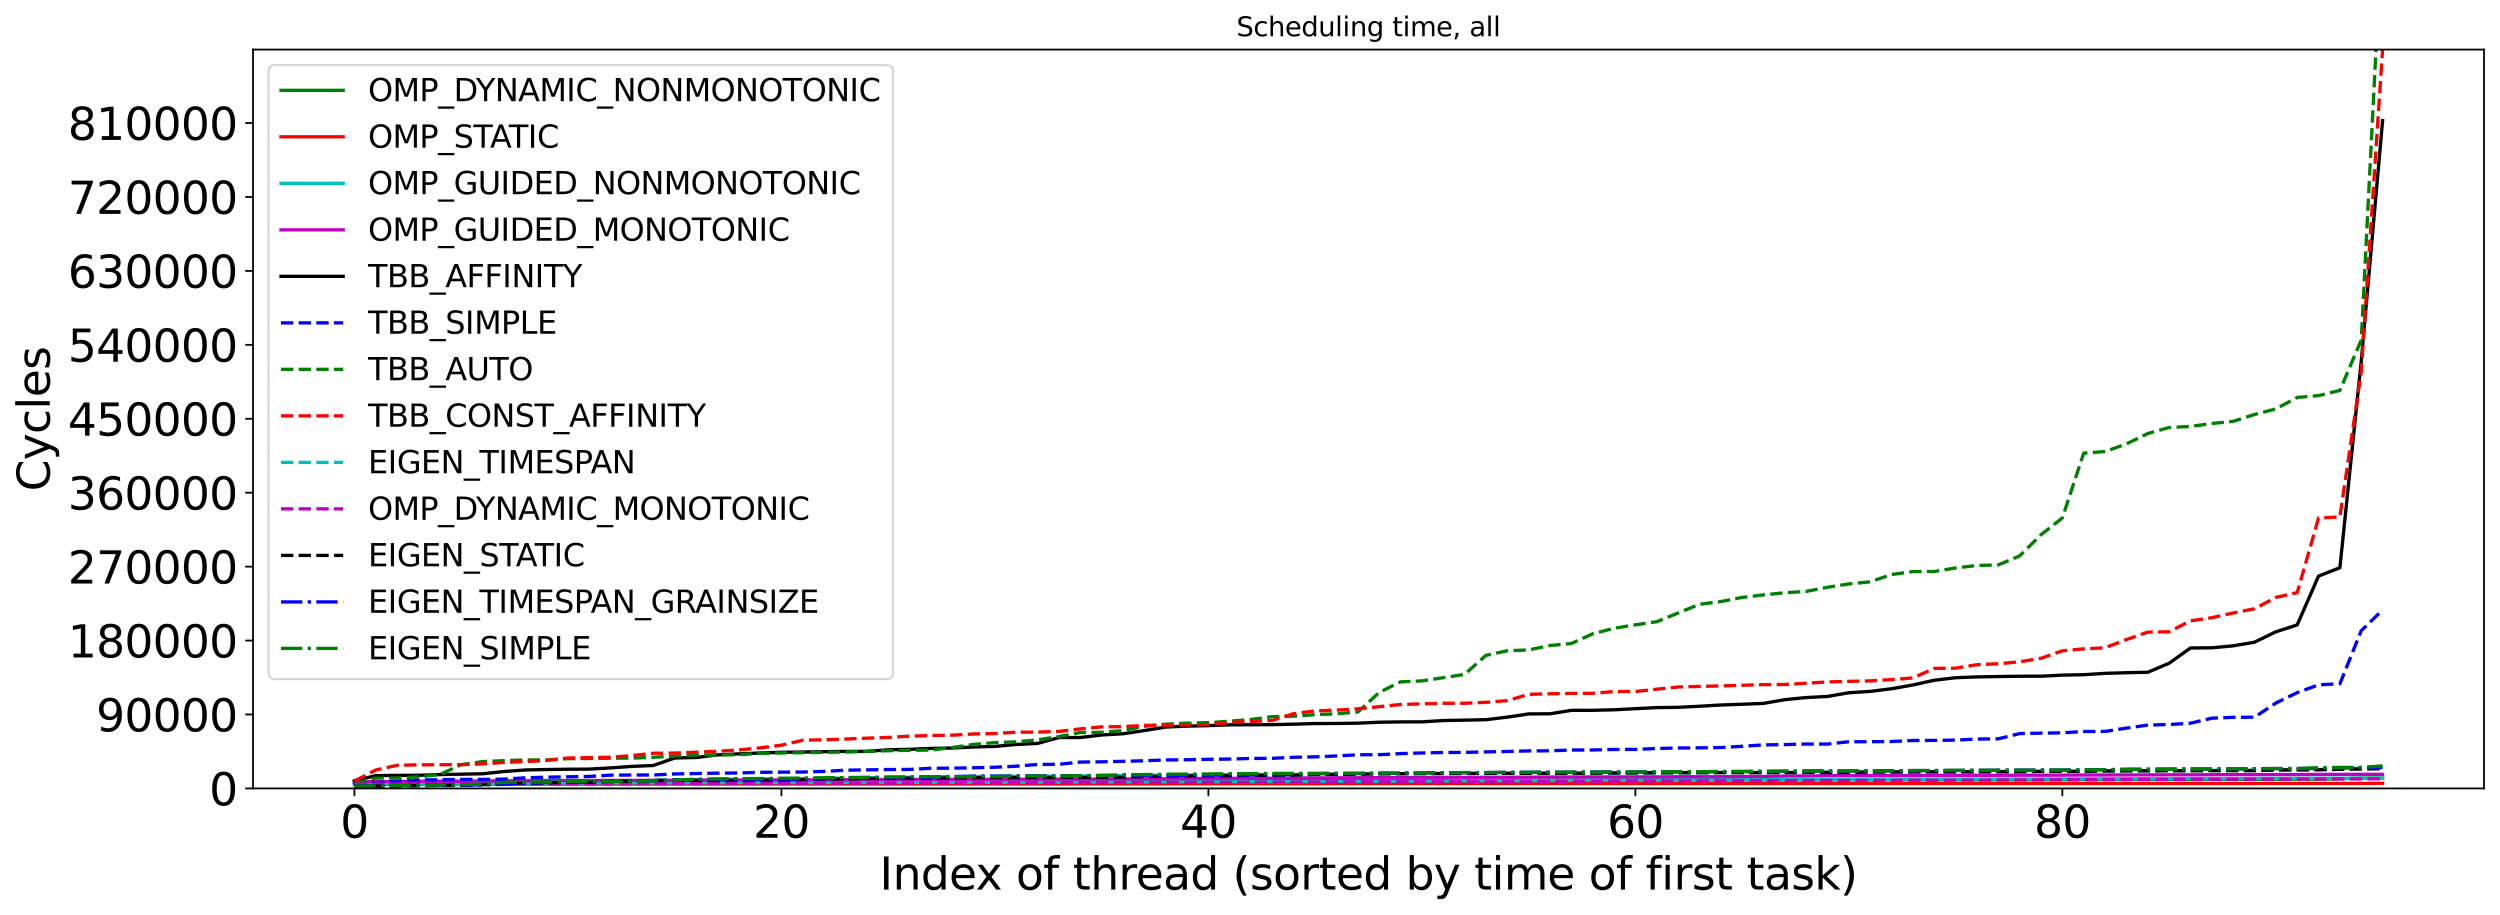 <?xml version="1.0" encoding="utf-8" standalone="no"?>
<!DOCTYPE svg PUBLIC "-//W3C//DTD SVG 1.1//EN"
  "http://www.w3.org/Graphics/SVG/1.1/DTD/svg11.dtd">
<svg xmlns:xlink="http://www.w3.org/1999/xlink" width="1125.506pt" height="411.871pt" viewBox="0 0 1125.506 411.871" xmlns="http://www.w3.org/2000/svg" version="1.1">
 <defs>
  <style type="text/css">*{stroke-linejoin: round; stroke-linecap: butt}</style>
 </defs>
 <g id="figure_1">
  <g id="patch_1">
   <path d="M -0 411.871 
L 1125.506 411.871 
L 1125.506 0 
L -0 0 
z
" style="fill: #ffffff"/>
  </g>
  <g id="axes_1">
   <g id="patch_2">
    <path d="M 113.906 354.958 
L 1118.306 354.958 
L 1118.306 22.318 
L 113.906 22.318 
z
" style="fill: #ffffff"/>
   </g>
   <g id="matplotlib.axis_1">
    <g id="xtick_1">
     <g id="line2d_1">
      <defs>
       <path id="m83f036febc" d="M 0 0 
L 0 3.5 
" style="stroke: #000000; stroke-width: 0.8"/>
      </defs>
      <g>
       <use xlink:href="#m83f036febc" x="159.561" y="354.958" style="stroke: #000000; stroke-width: 0.8"/>
      </g>
     </g>
     <g id="text_1">
      <!-- 0 -->
      <g transform="translate(153.198 377.155) scale(0.2 -0.2)">
       <defs>
        <path id="DejaVuSans-30" d="M 2034 4250 
Q 1547 4250 1301 3770 
Q 1056 3291 1056 2328 
Q 1056 1369 1301 889 
Q 1547 409 2034 409 
Q 2525 409 2770 889 
Q 3016 1369 3016 2328 
Q 3016 3291 2770 3770 
Q 2525 4250 2034 4250 
z
M 2034 4750 
Q 2819 4750 3233 4129 
Q 3647 3509 3647 2328 
Q 3647 1150 3233 529 
Q 2819 -91 2034 -91 
Q 1250 -91 836 529 
Q 422 1150 422 2328 
Q 422 3509 836 4129 
Q 1250 4750 2034 4750 
z
" transform="scale(0.016)"/>
       </defs>
       <use xlink:href="#DejaVuSans-30"/>
      </g>
     </g>
    </g>
    <g id="xtick_2">
     <g id="line2d_2">
      <g>
       <use xlink:href="#m83f036febc" x="351.79" y="354.958" style="stroke: #000000; stroke-width: 0.8"/>
      </g>
     </g>
     <g id="text_2">
      <!-- 20 -->
      <g transform="translate(339.065 377.155) scale(0.2 -0.2)">
       <defs>
        <path id="DejaVuSans-32" d="M 1228 531 
L 3431 531 
L 3431 0 
L 469 0 
L 469 531 
Q 828 903 1448 1529 
Q 2069 2156 2228 2338 
Q 2531 2678 2651 2914 
Q 2772 3150 2772 3378 
Q 2772 3750 2511 3984 
Q 2250 4219 1831 4219 
Q 1534 4219 1204 4116 
Q 875 4013 500 3803 
L 500 4441 
Q 881 4594 1212 4672 
Q 1544 4750 1819 4750 
Q 2544 4750 2975 4387 
Q 3406 4025 3406 3419 
Q 3406 3131 3298 2873 
Q 3191 2616 2906 2266 
Q 2828 2175 2409 1742 
Q 1991 1309 1228 531 
z
" transform="scale(0.016)"/>
       </defs>
       <use xlink:href="#DejaVuSans-32"/>
       <use xlink:href="#DejaVuSans-30" x="63.623"/>
      </g>
     </g>
    </g>
    <g id="xtick_3">
     <g id="line2d_3">
      <g>
       <use xlink:href="#m83f036febc" x="544.02" y="354.958" style="stroke: #000000; stroke-width: 0.8"/>
      </g>
     </g>
     <g id="text_3">
      <!-- 40 -->
      <g transform="translate(531.295 377.155) scale(0.2 -0.2)">
       <defs>
        <path id="DejaVuSans-34" d="M 2419 4116 
L 825 1625 
L 2419 1625 
L 2419 4116 
z
M 2253 4666 
L 3047 4666 
L 3047 1625 
L 3713 1625 
L 3713 1100 
L 3047 1100 
L 3047 0 
L 2419 0 
L 2419 1100 
L 313 1100 
L 313 1709 
L 2253 4666 
z
" transform="scale(0.016)"/>
       </defs>
       <use xlink:href="#DejaVuSans-34"/>
       <use xlink:href="#DejaVuSans-30" x="63.623"/>
      </g>
     </g>
    </g>
    <g id="xtick_4">
     <g id="line2d_4">
      <g>
       <use xlink:href="#m83f036febc" x="736.25" y="354.958" style="stroke: #000000; stroke-width: 0.8"/>
      </g>
     </g>
     <g id="text_4">
      <!-- 60 -->
      <g transform="translate(723.525 377.155) scale(0.2 -0.2)">
       <defs>
        <path id="DejaVuSans-36" d="M 2113 2584 
Q 1688 2584 1439 2293 
Q 1191 2003 1191 1497 
Q 1191 994 1439 701 
Q 1688 409 2113 409 
Q 2538 409 2786 701 
Q 3034 994 3034 1497 
Q 3034 2003 2786 2293 
Q 2538 2584 2113 2584 
z
M 3366 4563 
L 3366 3988 
Q 3128 4100 2886 4159 
Q 2644 4219 2406 4219 
Q 1781 4219 1451 3797 
Q 1122 3375 1075 2522 
Q 1259 2794 1537 2939 
Q 1816 3084 2150 3084 
Q 2853 3084 3261 2657 
Q 3669 2231 3669 1497 
Q 3669 778 3244 343 
Q 2819 -91 2113 -91 
Q 1303 -91 875 529 
Q 447 1150 447 2328 
Q 447 3434 972 4092 
Q 1497 4750 2381 4750 
Q 2619 4750 2861 4703 
Q 3103 4656 3366 4563 
z
" transform="scale(0.016)"/>
       </defs>
       <use xlink:href="#DejaVuSans-36"/>
       <use xlink:href="#DejaVuSans-30" x="63.623"/>
      </g>
     </g>
    </g>
    <g id="xtick_5">
     <g id="line2d_5">
      <g>
       <use xlink:href="#m83f036febc" x="928.479" y="354.958" style="stroke: #000000; stroke-width: 0.8"/>
      </g>
     </g>
     <g id="text_5">
      <!-- 80 -->
      <g transform="translate(915.754 377.155) scale(0.2 -0.2)">
       <defs>
        <path id="DejaVuSans-38" d="M 2034 2216 
Q 1584 2216 1326 1975 
Q 1069 1734 1069 1313 
Q 1069 891 1326 650 
Q 1584 409 2034 409 
Q 2484 409 2743 651 
Q 3003 894 3003 1313 
Q 3003 1734 2745 1975 
Q 2488 2216 2034 2216 
z
M 1403 2484 
Q 997 2584 770 2862 
Q 544 3141 544 3541 
Q 544 4100 942 4425 
Q 1341 4750 2034 4750 
Q 2731 4750 3128 4425 
Q 3525 4100 3525 3541 
Q 3525 3141 3298 2862 
Q 3072 2584 2669 2484 
Q 3125 2378 3379 2068 
Q 3634 1759 3634 1313 
Q 3634 634 3220 271 
Q 2806 -91 2034 -91 
Q 1263 -91 848 271 
Q 434 634 434 1313 
Q 434 1759 690 2068 
Q 947 2378 1403 2484 
z
M 1172 3481 
Q 1172 3119 1398 2916 
Q 1625 2713 2034 2713 
Q 2441 2713 2670 2916 
Q 2900 3119 2900 3481 
Q 2900 3844 2670 4047 
Q 2441 4250 2034 4250 
Q 1625 4250 1398 4047 
Q 1172 3844 1172 3481 
z
" transform="scale(0.016)"/>
       </defs>
       <use xlink:href="#DejaVuSans-38"/>
       <use xlink:href="#DejaVuSans-30" x="63.623"/>
      </g>
     </g>
    </g>
    <g id="text_6">
     <!-- Index of thread (sorted by time of first task) -->
     <g transform="translate(395.986 400.511) scale(0.2 -0.2)">
      <defs>
       <path id="DejaVuSans-49" d="M 628 4666 
L 1259 4666 
L 1259 0 
L 628 0 
L 628 4666 
z
" transform="scale(0.016)"/>
       <path id="DejaVuSans-6e" d="M 3513 2113 
L 3513 0 
L 2938 0 
L 2938 2094 
Q 2938 2591 2744 2837 
Q 2550 3084 2163 3084 
Q 1697 3084 1428 2787 
Q 1159 2491 1159 1978 
L 1159 0 
L 581 0 
L 581 3500 
L 1159 3500 
L 1159 2956 
Q 1366 3272 1645 3428 
Q 1925 3584 2291 3584 
Q 2894 3584 3203 3211 
Q 3513 2838 3513 2113 
z
" transform="scale(0.016)"/>
       <path id="DejaVuSans-64" d="M 2906 2969 
L 2906 4863 
L 3481 4863 
L 3481 0 
L 2906 0 
L 2906 525 
Q 2725 213 2448 61 
Q 2172 -91 1784 -91 
Q 1150 -91 751 415 
Q 353 922 353 1747 
Q 353 2572 751 3078 
Q 1150 3584 1784 3584 
Q 2172 3584 2448 3432 
Q 2725 3281 2906 2969 
z
M 947 1747 
Q 947 1113 1208 752 
Q 1469 391 1925 391 
Q 2381 391 2643 752 
Q 2906 1113 2906 1747 
Q 2906 2381 2643 2742 
Q 2381 3103 1925 3103 
Q 1469 3103 1208 2742 
Q 947 2381 947 1747 
z
" transform="scale(0.016)"/>
       <path id="DejaVuSans-65" d="M 3597 1894 
L 3597 1613 
L 953 1613 
Q 991 1019 1311 708 
Q 1631 397 2203 397 
Q 2534 397 2845 478 
Q 3156 559 3463 722 
L 3463 178 
Q 3153 47 2828 -22 
Q 2503 -91 2169 -91 
Q 1331 -91 842 396 
Q 353 884 353 1716 
Q 353 2575 817 3079 
Q 1281 3584 2069 3584 
Q 2775 3584 3186 3129 
Q 3597 2675 3597 1894 
z
M 3022 2063 
Q 3016 2534 2758 2815 
Q 2500 3097 2075 3097 
Q 1594 3097 1305 2825 
Q 1016 2553 972 2059 
L 3022 2063 
z
" transform="scale(0.016)"/>
       <path id="DejaVuSans-78" d="M 3513 3500 
L 2247 1797 
L 3578 0 
L 2900 0 
L 1881 1375 
L 863 0 
L 184 0 
L 1544 1831 
L 300 3500 
L 978 3500 
L 1906 2253 
L 2834 3500 
L 3513 3500 
z
" transform="scale(0.016)"/>
       <path id="DejaVuSans-20" transform="scale(0.016)"/>
       <path id="DejaVuSans-6f" d="M 1959 3097 
Q 1497 3097 1228 2736 
Q 959 2375 959 1747 
Q 959 1119 1226 758 
Q 1494 397 1959 397 
Q 2419 397 2687 759 
Q 2956 1122 2956 1747 
Q 2956 2369 2687 2733 
Q 2419 3097 1959 3097 
z
M 1959 3584 
Q 2709 3584 3137 3096 
Q 3566 2609 3566 1747 
Q 3566 888 3137 398 
Q 2709 -91 1959 -91 
Q 1206 -91 779 398 
Q 353 888 353 1747 
Q 353 2609 779 3096 
Q 1206 3584 1959 3584 
z
" transform="scale(0.016)"/>
       <path id="DejaVuSans-66" d="M 2375 4863 
L 2375 4384 
L 1825 4384 
Q 1516 4384 1395 4259 
Q 1275 4134 1275 3809 
L 1275 3500 
L 2222 3500 
L 2222 3053 
L 1275 3053 
L 1275 0 
L 697 0 
L 697 3053 
L 147 3053 
L 147 3500 
L 697 3500 
L 697 3744 
Q 697 4328 969 4595 
Q 1241 4863 1831 4863 
L 2375 4863 
z
" transform="scale(0.016)"/>
       <path id="DejaVuSans-74" d="M 1172 4494 
L 1172 3500 
L 2356 3500 
L 2356 3053 
L 1172 3053 
L 1172 1153 
Q 1172 725 1289 603 
Q 1406 481 1766 481 
L 2356 481 
L 2356 0 
L 1766 0 
Q 1100 0 847 248 
Q 594 497 594 1153 
L 594 3053 
L 172 3053 
L 172 3500 
L 594 3500 
L 594 4494 
L 1172 4494 
z
" transform="scale(0.016)"/>
       <path id="DejaVuSans-68" d="M 3513 2113 
L 3513 0 
L 2938 0 
L 2938 2094 
Q 2938 2591 2744 2837 
Q 2550 3084 2163 3084 
Q 1697 3084 1428 2787 
Q 1159 2491 1159 1978 
L 1159 0 
L 581 0 
L 581 4863 
L 1159 4863 
L 1159 2956 
Q 1366 3272 1645 3428 
Q 1925 3584 2291 3584 
Q 2894 3584 3203 3211 
Q 3513 2838 3513 2113 
z
" transform="scale(0.016)"/>
       <path id="DejaVuSans-72" d="M 2631 2963 
Q 2534 3019 2420 3045 
Q 2306 3072 2169 3072 
Q 1681 3072 1420 2755 
Q 1159 2438 1159 1844 
L 1159 0 
L 581 0 
L 581 3500 
L 1159 3500 
L 1159 2956 
Q 1341 3275 1631 3429 
Q 1922 3584 2338 3584 
Q 2397 3584 2469 3576 
Q 2541 3569 2628 3553 
L 2631 2963 
z
" transform="scale(0.016)"/>
       <path id="DejaVuSans-61" d="M 2194 1759 
Q 1497 1759 1228 1600 
Q 959 1441 959 1056 
Q 959 750 1161 570 
Q 1363 391 1709 391 
Q 2188 391 2477 730 
Q 2766 1069 2766 1631 
L 2766 1759 
L 2194 1759 
z
M 3341 1997 
L 3341 0 
L 2766 0 
L 2766 531 
Q 2569 213 2275 61 
Q 1981 -91 1556 -91 
Q 1019 -91 701 211 
Q 384 513 384 1019 
Q 384 1609 779 1909 
Q 1175 2209 1959 2209 
L 2766 2209 
L 2766 2266 
Q 2766 2663 2505 2880 
Q 2244 3097 1772 3097 
Q 1472 3097 1187 3025 
Q 903 2953 641 2809 
L 641 3341 
Q 956 3463 1253 3523 
Q 1550 3584 1831 3584 
Q 2591 3584 2966 3190 
Q 3341 2797 3341 1997 
z
" transform="scale(0.016)"/>
       <path id="DejaVuSans-28" d="M 1984 4856 
Q 1566 4138 1362 3434 
Q 1159 2731 1159 2009 
Q 1159 1288 1364 580 
Q 1569 -128 1984 -844 
L 1484 -844 
Q 1016 -109 783 600 
Q 550 1309 550 2009 
Q 550 2706 781 3412 
Q 1013 4119 1484 4856 
L 1984 4856 
z
" transform="scale(0.016)"/>
       <path id="DejaVuSans-73" d="M 2834 3397 
L 2834 2853 
Q 2591 2978 2328 3040 
Q 2066 3103 1784 3103 
Q 1356 3103 1142 2972 
Q 928 2841 928 2578 
Q 928 2378 1081 2264 
Q 1234 2150 1697 2047 
L 1894 2003 
Q 2506 1872 2764 1633 
Q 3022 1394 3022 966 
Q 3022 478 2636 193 
Q 2250 -91 1575 -91 
Q 1294 -91 989 -36 
Q 684 19 347 128 
L 347 722 
Q 666 556 975 473 
Q 1284 391 1588 391 
Q 1994 391 2212 530 
Q 2431 669 2431 922 
Q 2431 1156 2273 1281 
Q 2116 1406 1581 1522 
L 1381 1569 
Q 847 1681 609 1914 
Q 372 2147 372 2553 
Q 372 3047 722 3315 
Q 1072 3584 1716 3584 
Q 2034 3584 2315 3537 
Q 2597 3491 2834 3397 
z
" transform="scale(0.016)"/>
       <path id="DejaVuSans-62" d="M 3116 1747 
Q 3116 2381 2855 2742 
Q 2594 3103 2138 3103 
Q 1681 3103 1420 2742 
Q 1159 2381 1159 1747 
Q 1159 1113 1420 752 
Q 1681 391 2138 391 
Q 2594 391 2855 752 
Q 3116 1113 3116 1747 
z
M 1159 2969 
Q 1341 3281 1617 3432 
Q 1894 3584 2278 3584 
Q 2916 3584 3314 3078 
Q 3713 2572 3713 1747 
Q 3713 922 3314 415 
Q 2916 -91 2278 -91 
Q 1894 -91 1617 61 
Q 1341 213 1159 525 
L 1159 0 
L 581 0 
L 581 4863 
L 1159 4863 
L 1159 2969 
z
" transform="scale(0.016)"/>
       <path id="DejaVuSans-79" d="M 2059 -325 
Q 1816 -950 1584 -1140 
Q 1353 -1331 966 -1331 
L 506 -1331 
L 506 -850 
L 844 -850 
Q 1081 -850 1212 -737 
Q 1344 -625 1503 -206 
L 1606 56 
L 191 3500 
L 800 3500 
L 1894 763 
L 2988 3500 
L 3597 3500 
L 2059 -325 
z
" transform="scale(0.016)"/>
       <path id="DejaVuSans-69" d="M 603 3500 
L 1178 3500 
L 1178 0 
L 603 0 
L 603 3500 
z
M 603 4863 
L 1178 4863 
L 1178 4134 
L 603 4134 
L 603 4863 
z
" transform="scale(0.016)"/>
       <path id="DejaVuSans-6d" d="M 3328 2828 
Q 3544 3216 3844 3400 
Q 4144 3584 4550 3584 
Q 5097 3584 5394 3201 
Q 5691 2819 5691 2113 
L 5691 0 
L 5113 0 
L 5113 2094 
Q 5113 2597 4934 2840 
Q 4756 3084 4391 3084 
Q 3944 3084 3684 2787 
Q 3425 2491 3425 1978 
L 3425 0 
L 2847 0 
L 2847 2094 
Q 2847 2600 2669 2842 
Q 2491 3084 2119 3084 
Q 1678 3084 1418 2786 
Q 1159 2488 1159 1978 
L 1159 0 
L 581 0 
L 581 3500 
L 1159 3500 
L 1159 2956 
Q 1356 3278 1631 3431 
Q 1906 3584 2284 3584 
Q 2666 3584 2933 3390 
Q 3200 3197 3328 2828 
z
" transform="scale(0.016)"/>
       <path id="DejaVuSans-6b" d="M 581 4863 
L 1159 4863 
L 1159 1991 
L 2875 3500 
L 3609 3500 
L 1753 1863 
L 3688 0 
L 2938 0 
L 1159 1709 
L 1159 0 
L 581 0 
L 581 4863 
z
" transform="scale(0.016)"/>
       <path id="DejaVuSans-29" d="M 513 4856 
L 1013 4856 
Q 1481 4119 1714 3412 
Q 1947 2706 1947 2009 
Q 1947 1309 1714 600 
Q 1481 -109 1013 -844 
L 513 -844 
Q 928 -128 1133 580 
Q 1338 1288 1338 2009 
Q 1338 2731 1133 3434 
Q 928 4138 513 4856 
z
" transform="scale(0.016)"/>
      </defs>
      <use xlink:href="#DejaVuSans-49"/>
      <use xlink:href="#DejaVuSans-6e" x="29.492"/>
      <use xlink:href="#DejaVuSans-64" x="92.871"/>
      <use xlink:href="#DejaVuSans-65" x="156.348"/>
      <use xlink:href="#DejaVuSans-78" x="216.121"/>
      <use xlink:href="#DejaVuSans-20" x="275.301"/>
      <use xlink:href="#DejaVuSans-6f" x="307.088"/>
      <use xlink:href="#DejaVuSans-66" x="368.27"/>
      <use xlink:href="#DejaVuSans-20" x="403.475"/>
      <use xlink:href="#DejaVuSans-74" x="435.262"/>
      <use xlink:href="#DejaVuSans-68" x="474.471"/>
      <use xlink:href="#DejaVuSans-72" x="537.85"/>
      <use xlink:href="#DejaVuSans-65" x="576.713"/>
      <use xlink:href="#DejaVuSans-61" x="638.236"/>
      <use xlink:href="#DejaVuSans-64" x="699.516"/>
      <use xlink:href="#DejaVuSans-20" x="762.992"/>
      <use xlink:href="#DejaVuSans-28" x="794.779"/>
      <use xlink:href="#DejaVuSans-73" x="833.793"/>
      <use xlink:href="#DejaVuSans-6f" x="885.893"/>
      <use xlink:href="#DejaVuSans-72" x="947.074"/>
      <use xlink:href="#DejaVuSans-74" x="988.188"/>
      <use xlink:href="#DejaVuSans-65" x="1027.396"/>
      <use xlink:href="#DejaVuSans-64" x="1088.92"/>
      <use xlink:href="#DejaVuSans-20" x="1152.396"/>
      <use xlink:href="#DejaVuSans-62" x="1184.184"/>
      <use xlink:href="#DejaVuSans-79" x="1247.66"/>
      <use xlink:href="#DejaVuSans-20" x="1306.84"/>
      <use xlink:href="#DejaVuSans-74" x="1338.627"/>
      <use xlink:href="#DejaVuSans-69" x="1377.836"/>
      <use xlink:href="#DejaVuSans-6d" x="1405.619"/>
      <use xlink:href="#DejaVuSans-65" x="1503.031"/>
      <use xlink:href="#DejaVuSans-20" x="1564.555"/>
      <use xlink:href="#DejaVuSans-6f" x="1596.342"/>
      <use xlink:href="#DejaVuSans-66" x="1657.523"/>
      <use xlink:href="#DejaVuSans-20" x="1692.729"/>
      <use xlink:href="#DejaVuSans-66" x="1724.516"/>
      <use xlink:href="#DejaVuSans-69" x="1759.721"/>
      <use xlink:href="#DejaVuSans-72" x="1787.504"/>
      <use xlink:href="#DejaVuSans-73" x="1828.617"/>
      <use xlink:href="#DejaVuSans-74" x="1880.717"/>
      <use xlink:href="#DejaVuSans-20" x="1919.926"/>
      <use xlink:href="#DejaVuSans-74" x="1951.713"/>
      <use xlink:href="#DejaVuSans-61" x="1990.922"/>
      <use xlink:href="#DejaVuSans-73" x="2052.201"/>
      <use xlink:href="#DejaVuSans-6b" x="2104.301"/>
      <use xlink:href="#DejaVuSans-29" x="2162.211"/>
     </g>
    </g>
   </g>
   <g id="matplotlib.axis_2">
    <g id="ytick_1">
     <g id="line2d_6">
      <defs>
       <path id="m90bff3f1b7" d="M 0 0 
L -3.5 0 
" style="stroke: #000000; stroke-width: 0.8"/>
      </defs>
      <g>
       <use xlink:href="#m90bff3f1b7" x="113.906" y="354.958" style="stroke: #000000; stroke-width: 0.8"/>
      </g>
     </g>
     <g id="text_7">
      <!-- 0 -->
      <g transform="translate(94.181 362.557) scale(0.2 -0.2)">
       <use xlink:href="#DejaVuSans-30"/>
      </g>
     </g>
    </g>
    <g id="ytick_2">
     <g id="line2d_7">
      <g>
       <use xlink:href="#m90bff3f1b7" x="113.906" y="321.673" style="stroke: #000000; stroke-width: 0.8"/>
      </g>
     </g>
     <g id="text_8">
      <!-- 90000 -->
      <g transform="translate(43.281 329.271) scale(0.2 -0.2)">
       <defs>
        <path id="DejaVuSans-39" d="M 703 97 
L 703 672 
Q 941 559 1184 500 
Q 1428 441 1663 441 
Q 2288 441 2617 861 
Q 2947 1281 2994 2138 
Q 2813 1869 2534 1725 
Q 2256 1581 1919 1581 
Q 1219 1581 811 2004 
Q 403 2428 403 3163 
Q 403 3881 828 4315 
Q 1253 4750 1959 4750 
Q 2769 4750 3195 4129 
Q 3622 3509 3622 2328 
Q 3622 1225 3098 567 
Q 2575 -91 1691 -91 
Q 1453 -91 1209 -44 
Q 966 3 703 97 
z
M 1959 2075 
Q 2384 2075 2632 2365 
Q 2881 2656 2881 3163 
Q 2881 3666 2632 3958 
Q 2384 4250 1959 4250 
Q 1534 4250 1286 3958 
Q 1038 3666 1038 3163 
Q 1038 2656 1286 2365 
Q 1534 2075 1959 2075 
z
" transform="scale(0.016)"/>
       </defs>
       <use xlink:href="#DejaVuSans-39"/>
       <use xlink:href="#DejaVuSans-30" x="63.623"/>
       <use xlink:href="#DejaVuSans-30" x="127.246"/>
       <use xlink:href="#DejaVuSans-30" x="190.869"/>
       <use xlink:href="#DejaVuSans-30" x="254.492"/>
      </g>
     </g>
    </g>
    <g id="ytick_3">
     <g id="line2d_8">
      <g>
       <use xlink:href="#m90bff3f1b7" x="113.906" y="288.387" style="stroke: #000000; stroke-width: 0.8"/>
      </g>
     </g>
     <g id="text_9">
      <!-- 180000 -->
      <g transform="translate(30.556 295.986) scale(0.2 -0.2)">
       <defs>
        <path id="DejaVuSans-31" d="M 794 531 
L 1825 531 
L 1825 4091 
L 703 3866 
L 703 4441 
L 1819 4666 
L 2450 4666 
L 2450 531 
L 3481 531 
L 3481 0 
L 794 0 
L 794 531 
z
" transform="scale(0.016)"/>
       </defs>
       <use xlink:href="#DejaVuSans-31"/>
       <use xlink:href="#DejaVuSans-38" x="63.623"/>
       <use xlink:href="#DejaVuSans-30" x="127.246"/>
       <use xlink:href="#DejaVuSans-30" x="190.869"/>
       <use xlink:href="#DejaVuSans-30" x="254.492"/>
       <use xlink:href="#DejaVuSans-30" x="318.115"/>
      </g>
     </g>
    </g>
    <g id="ytick_4">
     <g id="line2d_9">
      <g>
       <use xlink:href="#m90bff3f1b7" x="113.906" y="255.102" style="stroke: #000000; stroke-width: 0.8"/>
      </g>
     </g>
     <g id="text_10">
      <!-- 270000 -->
      <g transform="translate(30.556 262.7) scale(0.2 -0.2)">
       <defs>
        <path id="DejaVuSans-37" d="M 525 4666 
L 3525 4666 
L 3525 4397 
L 1831 0 
L 1172 0 
L 2766 4134 
L 525 4134 
L 525 4666 
z
" transform="scale(0.016)"/>
       </defs>
       <use xlink:href="#DejaVuSans-32"/>
       <use xlink:href="#DejaVuSans-37" x="63.623"/>
       <use xlink:href="#DejaVuSans-30" x="127.246"/>
       <use xlink:href="#DejaVuSans-30" x="190.869"/>
       <use xlink:href="#DejaVuSans-30" x="254.492"/>
       <use xlink:href="#DejaVuSans-30" x="318.115"/>
      </g>
     </g>
    </g>
    <g id="ytick_5">
     <g id="line2d_10">
      <g>
       <use xlink:href="#m90bff3f1b7" x="113.906" y="221.816" style="stroke: #000000; stroke-width: 0.8"/>
      </g>
     </g>
     <g id="text_11">
      <!-- 360000 -->
      <g transform="translate(30.556 229.414) scale(0.2 -0.2)">
       <defs>
        <path id="DejaVuSans-33" d="M 2597 2516 
Q 3050 2419 3304 2112 
Q 3559 1806 3559 1356 
Q 3559 666 3084 287 
Q 2609 -91 1734 -91 
Q 1441 -91 1130 -33 
Q 819 25 488 141 
L 488 750 
Q 750 597 1062 519 
Q 1375 441 1716 441 
Q 2309 441 2620 675 
Q 2931 909 2931 1356 
Q 2931 1769 2642 2001 
Q 2353 2234 1838 2234 
L 1294 2234 
L 1294 2753 
L 1863 2753 
Q 2328 2753 2575 2939 
Q 2822 3125 2822 3475 
Q 2822 3834 2567 4026 
Q 2313 4219 1838 4219 
Q 1578 4219 1281 4162 
Q 984 4106 628 3988 
L 628 4550 
Q 988 4650 1302 4700 
Q 1616 4750 1894 4750 
Q 2613 4750 3031 4423 
Q 3450 4097 3450 3541 
Q 3450 3153 3228 2886 
Q 3006 2619 2597 2516 
z
" transform="scale(0.016)"/>
       </defs>
       <use xlink:href="#DejaVuSans-33"/>
       <use xlink:href="#DejaVuSans-36" x="63.623"/>
       <use xlink:href="#DejaVuSans-30" x="127.246"/>
       <use xlink:href="#DejaVuSans-30" x="190.869"/>
       <use xlink:href="#DejaVuSans-30" x="254.492"/>
       <use xlink:href="#DejaVuSans-30" x="318.115"/>
      </g>
     </g>
    </g>
    <g id="ytick_6">
     <g id="line2d_11">
      <g>
       <use xlink:href="#m90bff3f1b7" x="113.906" y="188.531" style="stroke: #000000; stroke-width: 0.8"/>
      </g>
     </g>
     <g id="text_12">
      <!-- 450000 -->
      <g transform="translate(30.556 196.129) scale(0.2 -0.2)">
       <defs>
        <path id="DejaVuSans-35" d="M 691 4666 
L 3169 4666 
L 3169 4134 
L 1269 4134 
L 1269 2991 
Q 1406 3038 1543 3061 
Q 1681 3084 1819 3084 
Q 2600 3084 3056 2656 
Q 3513 2228 3513 1497 
Q 3513 744 3044 326 
Q 2575 -91 1722 -91 
Q 1428 -91 1123 -41 
Q 819 9 494 109 
L 494 744 
Q 775 591 1075 516 
Q 1375 441 1709 441 
Q 2250 441 2565 725 
Q 2881 1009 2881 1497 
Q 2881 1984 2565 2268 
Q 2250 2553 1709 2553 
Q 1456 2553 1204 2497 
Q 953 2441 691 2322 
L 691 4666 
z
" transform="scale(0.016)"/>
       </defs>
       <use xlink:href="#DejaVuSans-34"/>
       <use xlink:href="#DejaVuSans-35" x="63.623"/>
       <use xlink:href="#DejaVuSans-30" x="127.246"/>
       <use xlink:href="#DejaVuSans-30" x="190.869"/>
       <use xlink:href="#DejaVuSans-30" x="254.492"/>
       <use xlink:href="#DejaVuSans-30" x="318.115"/>
      </g>
     </g>
    </g>
    <g id="ytick_7">
     <g id="line2d_12">
      <g>
       <use xlink:href="#m90bff3f1b7" x="113.906" y="155.245" style="stroke: #000000; stroke-width: 0.8"/>
      </g>
     </g>
     <g id="text_13">
      <!-- 540000 -->
      <g transform="translate(30.556 162.843) scale(0.2 -0.2)">
       <use xlink:href="#DejaVuSans-35"/>
       <use xlink:href="#DejaVuSans-34" x="63.623"/>
       <use xlink:href="#DejaVuSans-30" x="127.246"/>
       <use xlink:href="#DejaVuSans-30" x="190.869"/>
       <use xlink:href="#DejaVuSans-30" x="254.492"/>
       <use xlink:href="#DejaVuSans-30" x="318.115"/>
      </g>
     </g>
    </g>
    <g id="ytick_8">
     <g id="line2d_13">
      <g>
       <use xlink:href="#m90bff3f1b7" x="113.906" y="121.959" style="stroke: #000000; stroke-width: 0.8"/>
      </g>
     </g>
     <g id="text_14">
      <!-- 630000 -->
      <g transform="translate(30.556 129.558) scale(0.2 -0.2)">
       <use xlink:href="#DejaVuSans-36"/>
       <use xlink:href="#DejaVuSans-33" x="63.623"/>
       <use xlink:href="#DejaVuSans-30" x="127.246"/>
       <use xlink:href="#DejaVuSans-30" x="190.869"/>
       <use xlink:href="#DejaVuSans-30" x="254.492"/>
       <use xlink:href="#DejaVuSans-30" x="318.115"/>
      </g>
     </g>
    </g>
    <g id="ytick_9">
     <g id="line2d_14">
      <g>
       <use xlink:href="#m90bff3f1b7" x="113.906" y="88.674" style="stroke: #000000; stroke-width: 0.8"/>
      </g>
     </g>
     <g id="text_15">
      <!-- 720000 -->
      <g transform="translate(30.556 96.272) scale(0.2 -0.2)">
       <use xlink:href="#DejaVuSans-37"/>
       <use xlink:href="#DejaVuSans-32" x="63.623"/>
       <use xlink:href="#DejaVuSans-30" x="127.246"/>
       <use xlink:href="#DejaVuSans-30" x="190.869"/>
       <use xlink:href="#DejaVuSans-30" x="254.492"/>
       <use xlink:href="#DejaVuSans-30" x="318.115"/>
      </g>
     </g>
    </g>
    <g id="ytick_10">
     <g id="line2d_15">
      <g>
       <use xlink:href="#m90bff3f1b7" x="113.906" y="55.388" style="stroke: #000000; stroke-width: 0.8"/>
      </g>
     </g>
     <g id="text_16">
      <!-- 810000 -->
      <g transform="translate(30.556 62.987) scale(0.2 -0.2)">
       <use xlink:href="#DejaVuSans-38"/>
       <use xlink:href="#DejaVuSans-31" x="63.623"/>
       <use xlink:href="#DejaVuSans-30" x="127.246"/>
       <use xlink:href="#DejaVuSans-30" x="190.869"/>
       <use xlink:href="#DejaVuSans-30" x="254.492"/>
       <use xlink:href="#DejaVuSans-30" x="318.115"/>
      </g>
     </g>
    </g>
    <g id="text_17">
     <!-- Cycles -->
     <g transform="translate(22.397 221.179) rotate(-90) scale(0.2 -0.2)">
      <defs>
       <path id="DejaVuSans-43" d="M 4122 4306 
L 4122 3641 
Q 3803 3938 3442 4084 
Q 3081 4231 2675 4231 
Q 1875 4231 1450 3742 
Q 1025 3253 1025 2328 
Q 1025 1406 1450 917 
Q 1875 428 2675 428 
Q 3081 428 3442 575 
Q 3803 722 4122 1019 
L 4122 359 
Q 3791 134 3420 21 
Q 3050 -91 2638 -91 
Q 1578 -91 968 557 
Q 359 1206 359 2328 
Q 359 3453 968 4101 
Q 1578 4750 2638 4750 
Q 3056 4750 3426 4639 
Q 3797 4528 4122 4306 
z
" transform="scale(0.016)"/>
       <path id="DejaVuSans-63" d="M 3122 3366 
L 3122 2828 
Q 2878 2963 2633 3030 
Q 2388 3097 2138 3097 
Q 1578 3097 1268 2742 
Q 959 2388 959 1747 
Q 959 1106 1268 751 
Q 1578 397 2138 397 
Q 2388 397 2633 464 
Q 2878 531 3122 666 
L 3122 134 
Q 2881 22 2623 -34 
Q 2366 -91 2075 -91 
Q 1284 -91 818 406 
Q 353 903 353 1747 
Q 353 2603 823 3093 
Q 1294 3584 2113 3584 
Q 2378 3584 2631 3529 
Q 2884 3475 3122 3366 
z
" transform="scale(0.016)"/>
       <path id="DejaVuSans-6c" d="M 603 4863 
L 1178 4863 
L 1178 0 
L 603 0 
L 603 4863 
z
" transform="scale(0.016)"/>
      </defs>
      <use xlink:href="#DejaVuSans-43"/>
      <use xlink:href="#DejaVuSans-79" x="69.824"/>
      <use xlink:href="#DejaVuSans-63" x="129.004"/>
      <use xlink:href="#DejaVuSans-6c" x="183.984"/>
      <use xlink:href="#DejaVuSans-65" x="211.768"/>
      <use xlink:href="#DejaVuSans-73" x="273.291"/>
     </g>
    </g>
   </g>
   <g id="line2d_16">
    <path d="M 159.561 352.064 
L 169.172 351.987 
L 178.784 351.918 
L 188.395 351.817 
L 198.007 351.803 
L 207.618 351.79 
L 217.23 351.766 
L 226.841 351.721 
L 236.453 351.678 
L 246.064 351.665 
L 255.676 351.627 
L 265.287 351.612 
L 274.899 351.61 
L 284.51 351.606 
L 294.122 351.579 
L 303.733 351.575 
L 313.345 351.562 
L 322.956 351.562 
L 332.567 351.561 
L 342.179 351.545 
L 351.79 351.538 
L 361.402 351.519 
L 371.013 351.513 
L 380.625 351.493 
L 390.236 351.482 
L 399.848 351.482 
L 409.459 351.476 
L 419.071 351.459 
L 428.682 351.442 
L 438.294 351.434 
L 447.905 351.433 
L 457.517 351.421 
L 467.128 351.418 
L 476.74 351.417 
L 486.351 351.391 
L 495.963 351.345 
L 505.574 351.34 
L 515.186 351.34 
L 524.797 351.314 
L 534.409 351.312 
L 544.02 351.303 
L 553.632 351.284 
L 563.243 351.28 
L 572.855 351.232 
L 582.466 351.218 
L 592.078 351.212 
L 601.689 351.203 
L 611.301 351.2 
L 620.912 351.175 
L 630.523 351.174 
L 640.135 351.171 
L 649.746 351.158 
L 659.358 351.154 
L 668.969 351.148 
L 678.581 351.147 
L 688.192 351.144 
L 697.804 351.139 
L 707.415 351.138 
L 717.027 351.124 
L 726.638 351.123 
L 736.25 351.121 
L 745.861 351.104 
L 755.473 351.102 
L 765.084 351.096 
L 774.696 351.096 
L 784.307 351.094 
L 793.919 351.094 
L 803.53 351.09 
L 813.142 351.078 
L 822.753 351.07 
L 832.365 351.056 
L 841.976 351.055 
L 851.588 351.038 
L 861.199 351.027 
L 870.811 351.027 
L 880.422 351.025 
L 890.034 351.023 
L 899.645 351.02 
L 909.256 351.016 
L 918.868 350.986 
L 928.479 350.967 
L 938.091 350.954 
L 947.702 350.941 
L 957.314 350.913 
L 966.925 350.913 
L 976.537 350.911 
L 986.148 350.904 
L 995.76 350.902 
L 1005.371 350.871 
L 1014.983 350.859 
L 1024.594 350.806 
L 1034.206 350.79 
L 1043.817 350.789 
L 1053.429 350.582 
L 1063.04 350.353 
L 1072.652 350.348 
" clip-path="url(#p347b55dd93)" style="fill: none; stroke: #008000; stroke-width: 1.5; stroke-linecap: square"/>
   </g>
   <g id="line2d_17">
    <path d="M 159.561 353.137 
L 169.172 353.135 
L 178.784 353.045 
L 188.395 353.043 
L 198.007 352.999 
L 207.618 352.997 
L 217.23 352.996 
L 226.841 352.994 
L 236.453 352.982 
L 246.064 352.981 
L 255.676 352.979 
L 265.287 352.978 
L 274.899 352.977 
L 284.51 352.975 
L 294.122 352.97 
L 303.733 352.969 
L 313.345 352.968 
L 322.956 352.967 
L 332.567 352.966 
L 342.179 352.964 
L 351.79 352.964 
L 361.402 352.962 
L 371.013 352.962 
L 380.625 352.96 
L 390.236 352.957 
L 399.848 352.955 
L 409.459 352.952 
L 419.071 352.95 
L 428.682 352.948 
L 438.294 352.945 
L 447.905 352.937 
L 457.517 352.935 
L 467.128 352.925 
L 476.74 352.923 
L 486.351 352.913 
L 495.963 352.913 
L 505.574 352.908 
L 515.186 352.895 
L 524.797 352.884 
L 534.409 352.881 
L 544.02 352.852 
L 553.632 352.851 
L 563.243 352.85 
L 572.855 352.849 
L 582.466 352.848 
L 592.078 352.848 
L 601.689 352.775 
L 611.301 352.772 
L 620.912 352.765 
L 630.523 352.763 
L 640.135 352.76 
L 649.746 352.758 
L 659.358 352.755 
L 668.969 352.753 
L 678.581 352.752 
L 688.192 352.751 
L 697.804 352.747 
L 707.415 352.746 
L 717.027 352.745 
L 726.638 352.744 
L 736.25 352.739 
L 745.861 352.738 
L 755.473 352.736 
L 765.084 352.736 
L 774.696 352.735 
L 784.307 352.735 
L 793.919 352.733 
L 803.53 352.732 
L 813.142 352.732 
L 822.753 352.731 
L 832.365 352.73 
L 841.976 352.728 
L 851.588 352.728 
L 861.199 352.727 
L 870.811 352.727 
L 880.422 352.726 
L 890.034 352.726 
L 899.645 352.726 
L 909.256 352.725 
L 918.868 352.724 
L 928.479 352.724 
L 938.091 352.723 
L 947.702 352.718 
L 957.314 352.718 
L 966.925 352.715 
L 976.537 352.715 
L 986.148 352.711 
L 995.76 352.708 
L 1005.371 352.708 
L 1014.983 352.706 
L 1024.594 352.699 
L 1034.206 352.697 
L 1043.817 352.696 
L 1053.429 352.694 
L 1063.04 352.691 
L 1072.652 352.627 
" clip-path="url(#p347b55dd93)" style="fill: none; stroke: #ff0000; stroke-width: 1.5; stroke-linecap: square"/>
   </g>
   <g id="line2d_18">
    <path d="M 159.561 352.786 
L 169.172 352.78 
L 178.784 352.709 
L 188.395 352.704 
L 198.007 352.644 
L 207.618 352.639 
L 217.23 352.601 
L 226.841 352.59 
L 236.453 352.565 
L 246.064 352.559 
L 255.676 352.545 
L 265.287 352.522 
L 274.899 352.482 
L 284.51 352.477 
L 294.122 352.445 
L 303.733 352.44 
L 313.345 352.406 
L 322.956 352.357 
L 332.567 352.343 
L 342.179 352.323 
L 351.79 352.318 
L 361.402 352.317 
L 371.013 352.272 
L 380.625 352.265 
L 390.236 352.244 
L 399.848 352.239 
L 409.459 352.207 
L 419.071 352.201 
L 428.682 352.159 
L 438.294 352.144 
L 447.905 352.143 
L 457.517 352.137 
L 467.128 352.128 
L 476.74 352.086 
L 486.351 352.08 
L 495.963 352.05 
L 505.574 352.042 
L 515.186 352.04 
L 524.797 352.009 
L 534.409 352.004 
L 544.02 351.969 
L 553.632 351.964 
L 563.243 351.926 
L 572.855 351.92 
L 582.466 351.916 
L 592.078 351.849 
L 601.689 351.765 
L 611.301 351.758 
L 620.912 351.722 
L 630.523 351.716 
L 640.135 351.686 
L 649.746 351.627 
L 659.358 351.52 
L 668.969 351.516 
L 678.581 351.513 
L 688.192 351.488 
L 697.804 351.442 
L 707.415 351.201 
L 717.027 351.192 
L 726.638 351.152 
L 736.25 351.121 
L 745.861 351.042 
L 755.473 351.039 
L 765.084 350.993 
L 774.696 350.986 
L 784.307 350.98 
L 793.919 350.976 
L 803.53 350.954 
L 813.142 350.948 
L 822.753 350.919 
L 832.365 350.914 
L 841.976 350.868 
L 851.588 350.817 
L 861.199 350.815 
L 870.811 350.787 
L 880.422 350.763 
L 890.034 350.739 
L 899.645 350.728 
L 909.256 350.703 
L 918.868 350.697 
L 928.479 350.66 
L 938.091 350.655 
L 947.702 350.623 
L 957.314 350.617 
L 966.925 350.579 
L 976.537 350.574 
L 986.148 350.536 
L 995.76 350.523 
L 1005.371 350.507 
L 1014.983 350.468 
L 1024.594 350.423 
L 1034.206 350.418 
L 1043.817 350.369 
L 1053.429 350.367 
L 1063.04 350.351 
L 1072.652 350.346 
" clip-path="url(#p347b55dd93)" style="fill: none; stroke: #00bfbf; stroke-width: 1.5; stroke-linecap: square"/>
   </g>
   <g id="line2d_19">
    <path d="M 159.561 352.141 
L 169.172 351.864 
L 178.784 351.859 
L 188.395 351.777 
L 198.007 351.752 
L 207.618 351.746 
L 217.23 351.644 
L 226.841 351.576 
L 236.453 351.572 
L 246.064 351.407 
L 255.676 351.399 
L 265.287 351.368 
L 274.899 351.362 
L 284.51 351.343 
L 294.122 351.317 
L 303.733 351.313 
L 313.345 351.182 
L 322.956 351.178 
L 332.567 351.135 
L 342.179 351.13 
L 351.79 351.101 
L 361.402 351.067 
L 371.013 351.056 
L 380.625 350.999 
L 390.236 350.945 
L 399.848 350.937 
L 409.459 350.902 
L 419.071 350.9 
L 428.682 350.862 
L 438.294 350.857 
L 447.905 350.848 
L 457.517 350.824 
L 467.128 350.809 
L 476.74 350.766 
L 486.351 350.755 
L 495.963 350.734 
L 505.574 350.686 
L 515.186 350.626 
L 524.797 350.617 
L 534.409 350.536 
L 544.02 350.531 
L 553.632 350.422 
L 563.243 350.408 
L 572.855 350.381 
L 582.466 350.337 
L 592.078 350.198 
L 601.689 350.175 
L 611.301 350.129 
L 620.912 350.097 
L 630.523 350.066 
L 640.135 350.03 
L 649.746 350.023 
L 659.358 349.986 
L 668.969 349.937 
L 678.581 349.929 
L 688.192 349.897 
L 697.804 349.821 
L 707.415 349.819 
L 717.027 349.786 
L 726.638 349.777 
L 736.25 349.759 
L 745.861 349.749 
L 755.473 349.7 
L 765.084 349.698 
L 774.696 349.695 
L 784.307 349.579 
L 793.919 349.567 
L 803.53 349.374 
L 813.142 349.366 
L 822.753 349.205 
L 832.365 349.203 
L 841.976 349.2 
L 851.588 349.169 
L 861.199 349.163 
L 870.811 349.094 
L 880.422 349.088 
L 890.034 349.052 
L 899.645 349.046 
L 909.256 349.011 
L 918.868 349.005 
L 928.479 348.959 
L 938.091 348.913 
L 947.702 348.894 
L 957.314 348.864 
L 966.925 348.859 
L 976.537 348.829 
L 986.148 348.823 
L 995.76 348.777 
L 1005.371 348.735 
L 1014.983 348.731 
L 1024.594 348.695 
L 1034.206 348.689 
L 1043.817 348.644 
L 1053.429 348.624 
L 1063.04 348.607 
L 1072.652 348.601 
" clip-path="url(#p347b55dd93)" style="fill: none; stroke: #bf00bf; stroke-width: 1.5; stroke-linecap: square"/>
   </g>
   <g id="line2d_20">
    <path d="M 159.561 351.491 
L 169.172 349.192 
L 178.784 349.055 
L 188.395 349.036 
L 198.007 348.719 
L 207.618 348.533 
L 217.23 348.356 
L 226.841 347.35 
L 236.453 346.643 
L 246.064 346.441 
L 255.676 346.31 
L 265.287 346.257 
L 274.899 345.71 
L 284.51 345.04 
L 294.122 344.631 
L 303.733 341.254 
L 313.345 341.023 
L 322.956 339.856 
L 332.567 339.39 
L 342.179 339.002 
L 351.79 338.684 
L 361.402 338.552 
L 371.013 338.408 
L 380.625 338.275 
L 390.236 338.27 
L 399.848 337.557 
L 409.459 337.343 
L 419.071 336.933 
L 428.682 336.773 
L 438.294 336.286 
L 447.905 336.03 
L 457.517 335.158 
L 467.128 334.687 
L 476.74 332.055 
L 486.351 332.027 
L 495.963 330.888 
L 505.574 330.336 
L 515.186 328.897 
L 524.797 327.318 
L 534.409 326.901 
L 544.02 326.669 
L 553.632 326.324 
L 563.243 326.278 
L 572.855 326.242 
L 582.466 326.022 
L 592.078 325.734 
L 601.689 325.717 
L 611.301 325.562 
L 620.912 325.148 
L 630.523 325.003 
L 640.135 324.977 
L 649.746 324.394 
L 659.358 324.203 
L 668.969 324.001 
L 678.581 322.858 
L 688.192 321.407 
L 697.804 321.343 
L 707.415 319.805 
L 717.027 319.78 
L 726.638 319.551 
L 736.25 319.053 
L 745.861 318.562 
L 755.473 318.438 
L 765.084 317.959 
L 774.696 317.388 
L 784.307 317.061 
L 793.919 316.674 
L 803.53 314.986 
L 813.142 314.038 
L 822.753 313.549 
L 832.365 311.873 
L 841.976 311.266 
L 851.588 310.077 
L 861.199 308.366 
L 870.811 306.246 
L 880.422 305.11 
L 890.034 304.747 
L 899.645 304.582 
L 909.256 304.442 
L 918.868 304.431 
L 928.479 303.946 
L 938.091 303.748 
L 947.702 303.152 
L 957.314 302.857 
L 966.925 302.656 
L 976.537 298.591 
L 986.148 291.729 
L 995.76 291.637 
L 1005.371 290.758 
L 1014.983 289.113 
L 1024.594 284.43 
L 1034.206 281.336 
L 1043.817 259.349 
L 1053.429 255.59 
L 1063.04 162.583 
L 1072.652 54.333 
" clip-path="url(#p347b55dd93)" style="fill: none; stroke: #000000; stroke-width: 1.5; stroke-linecap: square"/>
   </g>
   <g id="line2d_21">
    <path d="M 159.561 353.465 
L 169.172 352.334 
L 178.784 351.655 
L 188.395 351.137 
L 198.007 351.036 
L 207.618 350.9 
L 217.23 350.898 
L 226.841 350.772 
L 236.453 350.191 
L 246.064 349.885 
L 255.676 349.73 
L 265.287 349.564 
L 274.899 348.978 
L 284.51 348.917 
L 294.122 348.913 
L 303.733 348.431 
L 313.345 348.257 
L 322.956 348.086 
L 332.567 348.003 
L 342.179 347.703 
L 351.79 347.626 
L 361.402 347.575 
L 371.013 347.288 
L 380.625 346.751 
L 390.236 346.603 
L 399.848 346.436 
L 409.459 346.418 
L 419.071 345.874 
L 428.682 345.836 
L 438.294 345.653 
L 447.905 345.412 
L 457.517 344.946 
L 467.128 344.169 
L 476.74 344.091 
L 486.351 343.081 
L 495.963 342.975 
L 505.574 342.759 
L 515.186 342.498 
L 524.797 342.14 
L 534.409 342.037 
L 544.02 341.846 
L 553.632 341.73 
L 563.243 341.452 
L 572.855 341.39 
L 582.466 340.932 
L 592.078 340.73 
L 601.689 340.345 
L 611.301 339.803 
L 620.912 339.764 
L 630.523 339.276 
L 640.135 338.997 
L 649.746 338.775 
L 659.358 338.739 
L 668.969 338.505 
L 678.581 338.335 
L 688.192 338.056 
L 697.804 338.017 
L 707.415 337.662 
L 717.027 337.639 
L 726.638 337.401 
L 736.25 337.39 
L 745.861 336.974 
L 755.473 336.753 
L 765.084 336.668 
L 774.696 336.548 
L 784.307 335.989 
L 793.919 335.359 
L 803.53 335.214 
L 813.142 334.974 
L 822.753 334.97 
L 832.365 333.935 
L 841.976 333.924 
L 851.588 333.832 
L 861.199 333.374 
L 870.811 333.334 
L 880.422 333.199 
L 890.034 332.721 
L 899.645 332.622 
L 909.256 330.264 
L 918.868 330.062 
L 928.479 329.93 
L 938.091 329.326 
L 947.702 329.288 
L 957.314 327.81 
L 966.925 326.431 
L 976.537 326.186 
L 986.148 325.599 
L 995.76 323.321 
L 1005.371 322.936 
L 1014.983 322.887 
L 1024.594 316.507 
L 1034.206 311.83 
L 1043.817 308.324 
L 1053.429 307.809 
L 1063.04 283.947 
L 1072.652 274.601 
" clip-path="url(#p347b55dd93)" style="fill: none; stroke-dasharray: 5.55,2.4; stroke-dashoffset: 0; stroke: #0000ff; stroke-width: 1.5"/>
   </g>
   <g id="line2d_22">
    <path d="M 159.561 352.728 
L 169.172 350.289 
L 178.784 350.271 
L 188.395 349.713 
L 198.007 348.701 
L 207.618 344.283 
L 217.23 342.863 
L 226.841 342.452 
L 236.453 342.131 
L 246.064 342.124 
L 255.676 341.545 
L 265.287 341.476 
L 274.899 341.333 
L 284.51 341.302 
L 294.122 340.935 
L 303.733 340.381 
L 313.345 339.889 
L 322.956 339.862 
L 332.567 339.758 
L 342.179 339.174 
L 351.79 338.966 
L 361.402 338.86 
L 371.013 338.69 
L 380.625 338.574 
L 390.236 338.227 
L 399.848 337.982 
L 409.459 337.789 
L 419.071 337.679 
L 428.682 336.551 
L 438.294 335.133 
L 447.905 334.311 
L 457.517 333.987 
L 467.128 333.074 
L 476.74 331.598 
L 486.351 329.788 
L 495.963 329.676 
L 505.574 328.907 
L 515.186 326.957 
L 524.797 326.034 
L 534.409 325.56 
L 544.02 325.339 
L 553.632 324.677 
L 563.243 323.911 
L 572.855 322.645 
L 582.466 322.424 
L 592.078 321.727 
L 601.689 321.333 
L 611.301 320.556 
L 620.912 311.727 
L 630.523 306.966 
L 640.135 306.537 
L 649.746 305.105 
L 659.358 303.62 
L 668.969 295.046 
L 678.581 292.984 
L 688.192 292.599 
L 697.804 290.604 
L 707.415 289.717 
L 717.027 285.343 
L 726.638 282.85 
L 736.25 281.293 
L 745.861 279.898 
L 755.473 275.983 
L 765.084 272.051 
L 774.696 270.83 
L 784.307 268.965 
L 793.919 267.83 
L 803.53 266.842 
L 813.142 266.257 
L 822.753 264.392 
L 832.365 262.881 
L 841.976 261.935 
L 851.588 258.637 
L 861.199 257.336 
L 870.811 257.29 
L 880.422 255.697 
L 890.034 254.576 
L 899.645 254.323 
L 909.256 250.268 
L 918.868 240.738 
L 928.479 233.172 
L 938.091 204.008 
L 947.702 203.281 
L 957.314 199.851 
L 966.925 195.191 
L 976.537 192.457 
L 986.148 191.997 
L 995.76 190.648 
L 1005.371 189.705 
L 1014.983 186.613 
L 1024.594 184.087 
L 1034.206 178.929 
L 1043.817 178.112 
L 1053.429 175.753 
L 1063.04 153.087 
L 1070.868 -1 
" clip-path="url(#p347b55dd93)" style="fill: none; stroke-dasharray: 5.55,2.4; stroke-dashoffset: 0; stroke: #008000; stroke-width: 1.5"/>
   </g>
   <g id="line2d_23">
    <path d="M 159.561 351.646 
L 169.172 346.649 
L 178.784 344.54 
L 188.395 344.331 
L 198.007 344.277 
L 207.618 344.243 
L 217.23 343.936 
L 226.841 343.242 
L 236.453 342.864 
L 246.064 342.372 
L 255.676 341.264 
L 265.287 341.067 
L 274.899 340.911 
L 284.51 340.181 
L 294.122 339.108 
L 303.733 339.049 
L 313.345 338.65 
L 322.956 338.242 
L 332.567 337.619 
L 342.179 336.712 
L 351.79 335.486 
L 361.402 333.262 
L 371.013 333.046 
L 380.625 332.718 
L 390.236 332.324 
L 399.848 332.002 
L 409.459 331.426 
L 419.071 331.129 
L 428.682 330.98 
L 438.294 330.434 
L 447.905 330.235 
L 457.517 329.633 
L 467.128 329.583 
L 476.74 329.279 
L 486.351 328.153 
L 495.963 327.236 
L 505.574 327.114 
L 515.186 326.584 
L 524.797 326.51 
L 534.409 326.333 
L 544.02 326.228 
L 553.632 325.208 
L 563.243 324.831 
L 572.855 324.349 
L 582.466 321.271 
L 592.078 320.06 
L 601.689 319.695 
L 611.301 319.116 
L 620.912 318.166 
L 630.523 317.163 
L 640.135 316.879 
L 649.746 316.621 
L 659.358 316.61 
L 668.969 316.198 
L 678.581 315.427 
L 688.192 312.586 
L 697.804 312.348 
L 707.415 312.157 
L 717.027 312.146 
L 726.638 311.329 
L 736.25 311.329 
L 745.861 310.272 
L 755.473 309.276 
L 765.084 309.027 
L 774.696 308.796 
L 784.307 308.514 
L 793.919 308.213 
L 803.53 308.16 
L 813.142 307.596 
L 822.753 307.014 
L 832.365 306.743 
L 841.976 306.541 
L 851.588 305.944 
L 861.199 305.223 
L 870.811 300.908 
L 880.422 300.809 
L 890.034 299.247 
L 899.645 298.831 
L 909.256 297.94 
L 918.868 296.365 
L 928.479 292.995 
L 938.091 292.12 
L 947.702 291.625 
L 957.314 287.945 
L 966.925 284.59 
L 976.537 284.434 
L 986.148 279.509 
L 995.76 278.095 
L 1005.371 275.953 
L 1014.983 274.066 
L 1024.594 268.968 
L 1034.206 266.797 
L 1043.817 233.227 
L 1053.429 232.73 
L 1063.04 167.368 
L 1072.652 22.318 
" clip-path="url(#p347b55dd93)" style="fill: none; stroke-dasharray: 5.55,2.4; stroke-dashoffset: 0; stroke: #ff0000; stroke-width: 1.5"/>
   </g>
   <g id="line2d_24">
    <path d="M 159.561 354.088 
L 169.172 353.914 
L 178.784 353.804 
L 188.395 353.698 
L 198.007 353.433 
L 207.618 353.343 
L 217.23 353.044 
L 226.841 352.849 
L 236.453 352.192 
L 246.064 352.16 
L 255.676 352.139 
L 265.287 351.854 
L 274.899 351.809 
L 284.51 351.746 
L 294.122 351.266 
L 303.733 351.166 
L 313.345 351.052 
L 322.956 350.865 
L 332.567 350.79 
L 342.179 350.663 
L 351.79 350.592 
L 361.402 350.473 
L 371.013 350.348 
L 380.625 350.298 
L 390.236 350.209 
L 399.848 350.022 
L 409.459 349.9 
L 419.071 349.652 
L 428.682 349.587 
L 438.294 349.581 
L 447.905 349.563 
L 457.517 349.467 
L 467.128 349.461 
L 476.74 349.423 
L 486.351 349.362 
L 495.963 349.351 
L 505.574 349.129 
L 515.186 349.109 
L 524.797 348.964 
L 534.409 348.928 
L 544.02 348.833 
L 553.632 348.736 
L 563.243 348.707 
L 572.855 348.676 
L 582.466 348.675 
L 592.078 348.621 
L 601.689 348.587 
L 611.301 348.524 
L 620.912 348.465 
L 630.523 348.385 
L 640.135 348.322 
L 649.746 348.313 
L 659.358 348.267 
L 668.969 348.218 
L 678.581 348.158 
L 688.192 348.141 
L 697.804 348.104 
L 707.415 348.096 
L 717.027 348.067 
L 726.638 348.055 
L 736.25 348.037 
L 745.861 347.96 
L 755.473 347.93 
L 765.084 347.889 
L 774.696 347.749 
L 784.307 347.731 
L 793.919 347.731 
L 803.53 347.731 
L 813.142 347.729 
L 822.753 347.533 
L 832.365 347.445 
L 841.976 347.445 
L 851.588 347.429 
L 861.199 347.428 
L 870.811 347.426 
L 880.422 347.393 
L 890.034 347.391 
L 899.645 347.387 
L 909.256 347.362 
L 918.868 347.356 
L 928.479 347.342 
L 938.091 347.245 
L 947.702 347.047 
L 957.314 347.021 
L 966.925 346.97 
L 976.537 346.957 
L 986.148 346.866 
L 995.76 346.845 
L 1005.371 346.711 
L 1014.983 346.708 
L 1024.594 346.623 
L 1034.206 346.509 
L 1043.817 346.416 
L 1053.429 346.245 
L 1063.04 345.85 
L 1072.652 345.82 
" clip-path="url(#p347b55dd93)" style="fill: none; stroke-dasharray: 5.55,2.4; stroke-dashoffset: 0; stroke: #00bfbf; stroke-width: 1.5"/>
   </g>
   <g id="line2d_25">
    <path d="M 159.561 352.982 
L 169.172 352.977 
L 178.784 352.943 
L 188.395 352.935 
L 198.007 352.906 
L 207.618 352.902 
L 217.23 352.871 
L 226.841 352.866 
L 236.453 352.837 
L 246.064 352.832 
L 255.676 352.798 
L 265.287 352.792 
L 274.899 352.761 
L 284.51 352.754 
L 294.122 352.723 
L 303.733 352.717 
L 313.345 352.688 
L 322.956 352.682 
L 332.567 352.652 
L 342.179 352.643 
L 351.79 352.621 
L 361.402 352.6 
L 371.013 352.593 
L 380.625 352.573 
L 390.236 352.565 
L 399.848 352.53 
L 409.459 352.523 
L 419.071 352.488 
L 428.682 352.482 
L 438.294 352.471 
L 447.905 352.445 
L 457.517 352.413 
L 467.128 352.408 
L 476.74 352.386 
L 486.351 352.297 
L 495.963 352.292 
L 505.574 352.258 
L 515.186 352.255 
L 524.797 352.252 
L 534.409 352.235 
L 544.02 352.217 
L 553.632 352.212 
L 563.243 352.127 
L 572.855 352.108 
L 582.466 352.089 
L 592.078 352.084 
L 601.689 351.969 
L 611.301 351.962 
L 620.912 351.928 
L 630.523 351.923 
L 640.135 351.898 
L 649.746 351.886 
L 659.358 351.882 
L 668.969 351.795 
L 678.581 351.789 
L 688.192 351.783 
L 697.804 351.778 
L 707.415 351.735 
L 717.027 351.726 
L 726.638 351.624 
L 736.25 351.617 
L 745.861 351.583 
L 755.473 351.579 
L 765.084 351.548 
L 774.696 351.516 
L 784.307 351.508 
L 793.919 351.476 
L 803.53 351.468 
L 813.142 351.422 
L 822.753 351.39 
L 832.365 351.383 
L 841.976 351.35 
L 851.588 351.345 
L 861.199 351.276 
L 870.811 351.271 
L 880.422 351.239 
L 890.034 351.235 
L 899.645 351.167 
L 909.256 351.161 
L 918.868 351.121 
L 928.479 351.069 
L 938.091 350.997 
L 947.702 350.946 
L 957.314 350.917 
L 966.925 350.877 
L 976.537 350.871 
L 986.148 350.837 
L 995.76 350.831 
L 1005.371 350.797 
L 1014.983 350.791 
L 1024.594 350.749 
L 1034.206 350.713 
L 1043.817 350.706 
L 1053.429 350.671 
L 1063.04 350.666 
L 1072.652 350.62 
" clip-path="url(#p347b55dd93)" style="fill: none; stroke-dasharray: 5.55,2.4; stroke-dashoffset: 0; stroke: #bf00bf; stroke-width: 1.5"/>
   </g>
   <g id="line2d_26">
    <path d="M 159.561 353.968 
L 169.172 353.884 
L 178.784 353.869 
L 188.395 353.713 
L 198.007 353.619 
L 207.618 353.575 
L 217.23 353.294 
L 226.841 352.587 
L 236.453 352.536 
L 246.064 352.482 
L 255.676 352.164 
L 265.287 352.153 
L 274.899 351.699 
L 284.51 351.624 
L 294.122 351.394 
L 303.733 351.306 
L 313.345 351.289 
L 322.956 351.255 
L 332.567 351.226 
L 342.179 351.164 
L 351.79 351.157 
L 361.402 350.963 
L 371.013 350.752 
L 380.625 350.723 
L 390.236 350.494 
L 399.848 350.381 
L 409.459 350.34 
L 419.071 350.332 
L 428.682 350.224 
L 438.294 350.064 
L 447.905 350.061 
L 457.517 350.039 
L 467.128 349.985 
L 476.74 349.973 
L 486.351 349.961 
L 495.963 349.948 
L 505.574 349.843 
L 515.186 349.569 
L 524.797 349.465 
L 534.409 349.317 
L 544.02 349.286 
L 553.632 349.245 
L 563.243 349.067 
L 572.855 349.053 
L 582.466 348.974 
L 592.078 348.641 
L 601.689 348.603 
L 611.301 348.535 
L 620.912 348.326 
L 630.523 348.304 
L 640.135 348.246 
L 649.746 348.229 
L 659.358 348.19 
L 668.969 348.155 
L 678.581 348.152 
L 688.192 348.118 
L 697.804 348.116 
L 707.415 348.115 
L 717.027 348.053 
L 726.638 347.98 
L 736.25 347.965 
L 745.861 347.912 
L 755.473 347.889 
L 765.084 347.857 
L 774.696 347.851 
L 784.307 347.845 
L 793.919 347.845 
L 803.53 347.842 
L 813.142 347.781 
L 822.753 347.768 
L 832.365 347.742 
L 841.976 347.604 
L 851.588 347.576 
L 861.199 347.54 
L 870.811 347.486 
L 880.422 347.483 
L 890.034 347.467 
L 899.645 347.444 
L 909.256 347.433 
L 918.868 347.267 
L 928.479 347.265 
L 938.091 347.237 
L 947.702 347.072 
L 957.314 347.044 
L 966.925 347.016 
L 976.537 346.991 
L 986.148 346.99 
L 995.76 346.969 
L 1005.371 346.934 
L 1014.983 346.928 
L 1024.594 346.645 
L 1034.206 346.61 
L 1043.817 346.56 
L 1053.429 346.359 
L 1063.04 346.22 
L 1072.652 346.08 
" clip-path="url(#p347b55dd93)" style="fill: none; stroke-dasharray: 5.55,2.4; stroke-dashoffset: 0; stroke: #000000; stroke-width: 1.5"/>
   </g>
   <g id="line2d_27">
    <path d="M 159.561 353.902 
L 169.172 353.75 
L 178.784 353.609 
L 188.395 353.475 
L 198.007 353.434 
L 207.618 353.414 
L 217.23 353.375 
L 226.841 353.082 
L 236.453 352.647 
L 246.064 352.218 
L 255.676 352.188 
L 265.287 352.13 
L 274.899 351.596 
L 284.51 351.594 
L 294.122 351.489 
L 303.733 351.231 
L 313.345 351.168 
L 322.956 350.917 
L 332.567 350.837 
L 342.179 350.826 
L 351.79 350.772 
L 361.402 350.752 
L 371.013 350.574 
L 380.625 350.352 
L 390.236 350.306 
L 399.848 350.179 
L 409.459 350.106 
L 419.071 349.953 
L 428.682 349.641 
L 438.294 349.431 
L 447.905 349.418 
L 457.517 349.33 
L 467.128 349.32 
L 476.74 349.311 
L 486.351 349.266 
L 495.963 349.158 
L 505.574 349.129 
L 515.186 349.098 
L 524.797 349.068 
L 534.409 349.015 
L 544.02 348.991 
L 553.632 348.947 
L 563.243 348.911 
L 572.855 348.845 
L 582.466 348.75 
L 592.078 348.328 
L 601.689 348.279 
L 611.301 348.279 
L 620.912 348.109 
L 630.523 348.108 
L 640.135 347.971 
L 649.746 347.928 
L 659.358 347.822 
L 668.969 347.816 
L 678.581 347.714 
L 688.192 347.693 
L 697.804 347.683 
L 707.415 347.658 
L 717.027 347.598 
L 726.638 347.578 
L 736.25 347.575 
L 745.861 347.544 
L 755.473 347.515 
L 765.084 347.486 
L 774.696 347.419 
L 784.307 347.391 
L 793.919 347.385 
L 803.53 347.251 
L 813.142 347.115 
L 822.753 347.115 
L 832.365 347.11 
L 841.976 347.043 
L 851.588 347.018 
L 861.199 346.936 
L 870.811 346.919 
L 880.422 346.859 
L 890.034 346.828 
L 899.645 346.785 
L 909.256 346.719 
L 918.868 346.7 
L 928.479 346.691 
L 938.091 346.642 
L 947.702 346.516 
L 957.314 346.348 
L 966.925 346.298 
L 976.537 346.24 
L 986.148 346.202 
L 995.76 346.195 
L 1005.371 346.186 
L 1014.983 346.05 
L 1024.594 346.022 
L 1034.206 346.004 
L 1043.817 346.001 
L 1053.429 345.743 
L 1063.04 345.722 
L 1072.652 345.516 
" clip-path="url(#p347b55dd93)" style="fill: none; stroke-dasharray: 9.6,2.4,1.5,2.4; stroke-dashoffset: 0; stroke: #0000ff; stroke-width: 1.5"/>
   </g>
   <g id="line2d_28">
    <path d="M 159.561 353.86 
L 169.172 353.833 
L 178.784 353.66 
L 188.395 353.624 
L 198.007 353.38 
L 207.618 353.319 
L 217.23 352.988 
L 226.841 352.195 
L 236.453 352.065 
L 246.064 352.052 
L 255.676 351.76 
L 265.287 351.75 
L 274.899 351.738 
L 284.51 351.724 
L 294.122 351.514 
L 303.733 351.283 
L 313.345 350.739 
L 322.956 350.664 
L 332.567 350.515 
L 342.179 350.511 
L 351.79 350.351 
L 361.402 350.317 
L 371.013 350.122 
L 380.625 350.092 
L 390.236 349.923 
L 399.848 349.783 
L 409.459 349.718 
L 419.071 349.68 
L 428.682 349.672 
L 438.294 349.595 
L 447.905 349.589 
L 457.517 349.41 
L 467.128 349.374 
L 476.74 349.331 
L 486.351 349.214 
L 495.963 349.076 
L 505.574 348.841 
L 515.186 348.729 
L 524.797 348.563 
L 534.409 348.49 
L 544.02 348.447 
L 553.632 348.311 
L 563.243 348.293 
L 572.855 348.192 
L 582.466 348.168 
L 592.078 348.152 
L 601.689 348.116 
L 611.301 348.084 
L 620.912 348.083 
L 630.523 348.054 
L 640.135 348.018 
L 649.746 347.944 
L 659.358 347.825 
L 668.969 347.817 
L 678.581 347.74 
L 688.192 347.691 
L 697.804 347.673 
L 707.415 347.608 
L 717.027 347.592 
L 726.638 347.567 
L 736.25 347.55 
L 745.861 347.439 
L 755.473 347.415 
L 765.084 347.402 
L 774.696 347.316 
L 784.307 347.275 
L 793.919 347.177 
L 803.53 347.169 
L 813.142 347.152 
L 822.753 347.125 
L 832.365 347.119 
L 841.976 347.101 
L 851.588 347.089 
L 861.199 346.896 
L 870.811 346.878 
L 880.422 346.816 
L 890.034 346.773 
L 899.645 346.758 
L 909.256 346.738 
L 918.868 346.727 
L 928.479 346.706 
L 938.091 346.587 
L 947.702 346.517 
L 957.314 346.39 
L 966.925 346.386 
L 976.537 346.346 
L 986.148 346.267 
L 995.76 346.25 
L 1005.371 346.152 
L 1014.983 346.06 
L 1024.594 346 
L 1034.206 345.995 
L 1043.817 345.589 
L 1053.429 345.492 
L 1063.04 345.458 
L 1072.652 344.816 
" clip-path="url(#p347b55dd93)" style="fill: none; stroke-dasharray: 9.6,2.4,1.5,2.4; stroke-dashoffset: 0; stroke: #008000; stroke-width: 1.5"/>
   </g>
   <g id="patch_3">
    <path d="M 113.906 354.958 
L 113.906 22.318 
" style="fill: none; stroke: #000000; stroke-width: 0.8; stroke-linejoin: miter; stroke-linecap: square"/>
   </g>
   <g id="patch_4">
    <path d="M 1118.306 354.958 
L 1118.306 22.318 
" style="fill: none; stroke: #000000; stroke-width: 0.8; stroke-linejoin: miter; stroke-linecap: square"/>
   </g>
   <g id="patch_5">
    <path d="M 113.906 354.958 
L 1118.306 354.958 
" style="fill: none; stroke: #000000; stroke-width: 0.8; stroke-linejoin: miter; stroke-linecap: square"/>
   </g>
   <g id="patch_6">
    <path d="M 113.906 22.318 
L 1118.306 22.318 
" style="fill: none; stroke: #000000; stroke-width: 0.8; stroke-linejoin: miter; stroke-linecap: square"/>
   </g>
   <g id="text_18">
    <!-- Scheduling time, all -->
    <g transform="translate(556.66 16.318) scale(0.12 -0.12)">
     <defs>
      <path id="DejaVuSans-53" d="M 3425 4513 
L 3425 3897 
Q 3066 4069 2747 4153 
Q 2428 4238 2131 4238 
Q 1616 4238 1336 4038 
Q 1056 3838 1056 3469 
Q 1056 3159 1242 3001 
Q 1428 2844 1947 2747 
L 2328 2669 
Q 3034 2534 3370 2195 
Q 3706 1856 3706 1288 
Q 3706 609 3251 259 
Q 2797 -91 1919 -91 
Q 1588 -91 1214 -16 
Q 841 59 441 206 
L 441 856 
Q 825 641 1194 531 
Q 1563 422 1919 422 
Q 2459 422 2753 634 
Q 3047 847 3047 1241 
Q 3047 1584 2836 1778 
Q 2625 1972 2144 2069 
L 1759 2144 
Q 1053 2284 737 2584 
Q 422 2884 422 3419 
Q 422 4038 858 4394 
Q 1294 4750 2059 4750 
Q 2388 4750 2728 4690 
Q 3069 4631 3425 4513 
z
" transform="scale(0.016)"/>
      <path id="DejaVuSans-75" d="M 544 1381 
L 544 3500 
L 1119 3500 
L 1119 1403 
Q 1119 906 1312 657 
Q 1506 409 1894 409 
Q 2359 409 2629 706 
Q 2900 1003 2900 1516 
L 2900 3500 
L 3475 3500 
L 3475 0 
L 2900 0 
L 2900 538 
Q 2691 219 2414 64 
Q 2138 -91 1772 -91 
Q 1169 -91 856 284 
Q 544 659 544 1381 
z
M 1991 3584 
L 1991 3584 
z
" transform="scale(0.016)"/>
      <path id="DejaVuSans-67" d="M 2906 1791 
Q 2906 2416 2648 2759 
Q 2391 3103 1925 3103 
Q 1463 3103 1205 2759 
Q 947 2416 947 1791 
Q 947 1169 1205 825 
Q 1463 481 1925 481 
Q 2391 481 2648 825 
Q 2906 1169 2906 1791 
z
M 3481 434 
Q 3481 -459 3084 -895 
Q 2688 -1331 1869 -1331 
Q 1566 -1331 1297 -1286 
Q 1028 -1241 775 -1147 
L 775 -588 
Q 1028 -725 1275 -790 
Q 1522 -856 1778 -856 
Q 2344 -856 2625 -561 
Q 2906 -266 2906 331 
L 2906 616 
Q 2728 306 2450 153 
Q 2172 0 1784 0 
Q 1141 0 747 490 
Q 353 981 353 1791 
Q 353 2603 747 3093 
Q 1141 3584 1784 3584 
Q 2172 3584 2450 3431 
Q 2728 3278 2906 2969 
L 2906 3500 
L 3481 3500 
L 3481 434 
z
" transform="scale(0.016)"/>
      <path id="DejaVuSans-2c" d="M 750 794 
L 1409 794 
L 1409 256 
L 897 -744 
L 494 -744 
L 750 256 
L 750 794 
z
" transform="scale(0.016)"/>
     </defs>
     <use xlink:href="#DejaVuSans-53"/>
     <use xlink:href="#DejaVuSans-63" x="63.477"/>
     <use xlink:href="#DejaVuSans-68" x="118.457"/>
     <use xlink:href="#DejaVuSans-65" x="181.836"/>
     <use xlink:href="#DejaVuSans-64" x="243.359"/>
     <use xlink:href="#DejaVuSans-75" x="306.836"/>
     <use xlink:href="#DejaVuSans-6c" x="370.215"/>
     <use xlink:href="#DejaVuSans-69" x="397.998"/>
     <use xlink:href="#DejaVuSans-6e" x="425.781"/>
     <use xlink:href="#DejaVuSans-67" x="489.16"/>
     <use xlink:href="#DejaVuSans-20" x="552.637"/>
     <use xlink:href="#DejaVuSans-74" x="584.424"/>
     <use xlink:href="#DejaVuSans-69" x="623.633"/>
     <use xlink:href="#DejaVuSans-6d" x="651.416"/>
     <use xlink:href="#DejaVuSans-65" x="748.828"/>
     <use xlink:href="#DejaVuSans-2c" x="810.352"/>
     <use xlink:href="#DejaVuSans-20" x="842.139"/>
     <use xlink:href="#DejaVuSans-61" x="873.926"/>
     <use xlink:href="#DejaVuSans-6c" x="935.205"/>
     <use xlink:href="#DejaVuSans-6c" x="962.988"/>
    </g>
   </g>
   <g id="legend_1">
    <g id="patch_7">
     <path d="M 123.706 305.722 
L 399.158 305.722 
Q 401.958 305.722 401.958 302.922 
L 401.958 32.118 
Q 401.958 29.318 399.158 29.318 
L 123.706 29.318 
Q 120.906 29.318 120.906 32.118 
L 120.906 302.922 
Q 120.906 305.722 123.706 305.722 
z
" style="fill: #ffffff; opacity: 0.8; stroke: #cccccc; stroke-linejoin: miter"/>
    </g>
    <g id="line2d_29">
     <path d="M 126.506 40.656 
L 140.506 40.656 
L 154.506 40.656 
" style="fill: none; stroke: #008000; stroke-width: 1.5; stroke-linecap: square"/>
    </g>
    <g id="text_19">
     <!-- OMP_DYNAMIC_NONMONOTONIC -->
     <g transform="translate(165.706 45.556) scale(0.14 -0.14)">
      <defs>
       <path id="DejaVuSans-4f" d="M 2522 4238 
Q 1834 4238 1429 3725 
Q 1025 3213 1025 2328 
Q 1025 1447 1429 934 
Q 1834 422 2522 422 
Q 3209 422 3611 934 
Q 4013 1447 4013 2328 
Q 4013 3213 3611 3725 
Q 3209 4238 2522 4238 
z
M 2522 4750 
Q 3503 4750 4090 4092 
Q 4678 3434 4678 2328 
Q 4678 1225 4090 567 
Q 3503 -91 2522 -91 
Q 1538 -91 948 565 
Q 359 1222 359 2328 
Q 359 3434 948 4092 
Q 1538 4750 2522 4750 
z
" transform="scale(0.016)"/>
       <path id="DejaVuSans-4d" d="M 628 4666 
L 1569 4666 
L 2759 1491 
L 3956 4666 
L 4897 4666 
L 4897 0 
L 4281 0 
L 4281 4097 
L 3078 897 
L 2444 897 
L 1241 4097 
L 1241 0 
L 628 0 
L 628 4666 
z
" transform="scale(0.016)"/>
       <path id="DejaVuSans-50" d="M 1259 4147 
L 1259 2394 
L 2053 2394 
Q 2494 2394 2734 2622 
Q 2975 2850 2975 3272 
Q 2975 3691 2734 3919 
Q 2494 4147 2053 4147 
L 1259 4147 
z
M 628 4666 
L 2053 4666 
Q 2838 4666 3239 4311 
Q 3641 3956 3641 3272 
Q 3641 2581 3239 2228 
Q 2838 1875 2053 1875 
L 1259 1875 
L 1259 0 
L 628 0 
L 628 4666 
z
" transform="scale(0.016)"/>
       <path id="DejaVuSans-5f" d="M 3263 -1063 
L 3263 -1509 
L -63 -1509 
L -63 -1063 
L 3263 -1063 
z
" transform="scale(0.016)"/>
       <path id="DejaVuSans-44" d="M 1259 4147 
L 1259 519 
L 2022 519 
Q 2988 519 3436 956 
Q 3884 1394 3884 2338 
Q 3884 3275 3436 3711 
Q 2988 4147 2022 4147 
L 1259 4147 
z
M 628 4666 
L 1925 4666 
Q 3281 4666 3915 4102 
Q 4550 3538 4550 2338 
Q 4550 1131 3912 565 
Q 3275 0 1925 0 
L 628 0 
L 628 4666 
z
" transform="scale(0.016)"/>
       <path id="DejaVuSans-59" d="M -13 4666 
L 666 4666 
L 1959 2747 
L 3244 4666 
L 3922 4666 
L 2272 2222 
L 2272 0 
L 1638 0 
L 1638 2222 
L -13 4666 
z
" transform="scale(0.016)"/>
       <path id="DejaVuSans-4e" d="M 628 4666 
L 1478 4666 
L 3547 763 
L 3547 4666 
L 4159 4666 
L 4159 0 
L 3309 0 
L 1241 3903 
L 1241 0 
L 628 0 
L 628 4666 
z
" transform="scale(0.016)"/>
       <path id="DejaVuSans-41" d="M 2188 4044 
L 1331 1722 
L 3047 1722 
L 2188 4044 
z
M 1831 4666 
L 2547 4666 
L 4325 0 
L 3669 0 
L 3244 1197 
L 1141 1197 
L 716 0 
L 50 0 
L 1831 4666 
z
" transform="scale(0.016)"/>
       <path id="DejaVuSans-54" d="M -19 4666 
L 3928 4666 
L 3928 4134 
L 2272 4134 
L 2272 0 
L 1638 0 
L 1638 4134 
L -19 4134 
L -19 4666 
z
" transform="scale(0.016)"/>
      </defs>
      <use xlink:href="#DejaVuSans-4f"/>
      <use xlink:href="#DejaVuSans-4d" x="78.711"/>
      <use xlink:href="#DejaVuSans-50" x="164.99"/>
      <use xlink:href="#DejaVuSans-5f" x="225.293"/>
      <use xlink:href="#DejaVuSans-44" x="275.293"/>
      <use xlink:href="#DejaVuSans-59" x="346.795"/>
      <use xlink:href="#DejaVuSans-4e" x="407.879"/>
      <use xlink:href="#DejaVuSans-41" x="482.684"/>
      <use xlink:href="#DejaVuSans-4d" x="551.092"/>
      <use xlink:href="#DejaVuSans-49" x="637.371"/>
      <use xlink:href="#DejaVuSans-43" x="666.863"/>
      <use xlink:href="#DejaVuSans-5f" x="736.688"/>
      <use xlink:href="#DejaVuSans-4e" x="786.688"/>
      <use xlink:href="#DejaVuSans-4f" x="861.492"/>
      <use xlink:href="#DejaVuSans-4e" x="940.203"/>
      <use xlink:href="#DejaVuSans-4d" x="1015.008"/>
      <use xlink:href="#DejaVuSans-4f" x="1101.287"/>
      <use xlink:href="#DejaVuSans-4e" x="1179.998"/>
      <use xlink:href="#DejaVuSans-4f" x="1254.803"/>
      <use xlink:href="#DejaVuSans-54" x="1333.514"/>
      <use xlink:href="#DejaVuSans-4f" x="1394.598"/>
      <use xlink:href="#DejaVuSans-4e" x="1473.309"/>
      <use xlink:href="#DejaVuSans-49" x="1548.113"/>
      <use xlink:href="#DejaVuSans-43" x="1577.605"/>
     </g>
    </g>
    <g id="line2d_30">
     <path d="M 126.506 61.595 
L 140.506 61.595 
L 154.506 61.595 
" style="fill: none; stroke: #ff0000; stroke-width: 1.5; stroke-linecap: square"/>
    </g>
    <g id="text_20">
     <!-- OMP_STATIC -->
     <g transform="translate(165.706 66.495) scale(0.14 -0.14)">
      <use xlink:href="#DejaVuSans-4f"/>
      <use xlink:href="#DejaVuSans-4d" x="78.711"/>
      <use xlink:href="#DejaVuSans-50" x="164.99"/>
      <use xlink:href="#DejaVuSans-5f" x="225.293"/>
      <use xlink:href="#DejaVuSans-53" x="275.293"/>
      <use xlink:href="#DejaVuSans-54" x="338.77"/>
      <use xlink:href="#DejaVuSans-41" x="392.104"/>
      <use xlink:href="#DejaVuSans-54" x="452.762"/>
      <use xlink:href="#DejaVuSans-49" x="513.846"/>
      <use xlink:href="#DejaVuSans-43" x="543.338"/>
     </g>
    </g>
    <g id="line2d_31">
     <path d="M 126.506 82.533 
L 140.506 82.533 
L 154.506 82.533 
" style="fill: none; stroke: #00bfbf; stroke-width: 1.5; stroke-linecap: square"/>
    </g>
    <g id="text_21">
     <!-- OMP_GUIDED_NONMONOTONIC -->
     <g transform="translate(165.706 87.433) scale(0.14 -0.14)">
      <defs>
       <path id="DejaVuSans-47" d="M 3809 666 
L 3809 1919 
L 2778 1919 
L 2778 2438 
L 4434 2438 
L 4434 434 
Q 4069 175 3628 42 
Q 3188 -91 2688 -91 
Q 1594 -91 976 548 
Q 359 1188 359 2328 
Q 359 3472 976 4111 
Q 1594 4750 2688 4750 
Q 3144 4750 3555 4637 
Q 3966 4525 4313 4306 
L 4313 3634 
Q 3963 3931 3569 4081 
Q 3175 4231 2741 4231 
Q 1884 4231 1454 3753 
Q 1025 3275 1025 2328 
Q 1025 1384 1454 906 
Q 1884 428 2741 428 
Q 3075 428 3337 486 
Q 3600 544 3809 666 
z
" transform="scale(0.016)"/>
       <path id="DejaVuSans-55" d="M 556 4666 
L 1191 4666 
L 1191 1831 
Q 1191 1081 1462 751 
Q 1734 422 2344 422 
Q 2950 422 3222 751 
Q 3494 1081 3494 1831 
L 3494 4666 
L 4128 4666 
L 4128 1753 
Q 4128 841 3676 375 
Q 3225 -91 2344 -91 
Q 1459 -91 1007 375 
Q 556 841 556 1753 
L 556 4666 
z
" transform="scale(0.016)"/>
       <path id="DejaVuSans-45" d="M 628 4666 
L 3578 4666 
L 3578 4134 
L 1259 4134 
L 1259 2753 
L 3481 2753 
L 3481 2222 
L 1259 2222 
L 1259 531 
L 3634 531 
L 3634 0 
L 628 0 
L 628 4666 
z
" transform="scale(0.016)"/>
      </defs>
      <use xlink:href="#DejaVuSans-4f"/>
      <use xlink:href="#DejaVuSans-4d" x="78.711"/>
      <use xlink:href="#DejaVuSans-50" x="164.99"/>
      <use xlink:href="#DejaVuSans-5f" x="225.293"/>
      <use xlink:href="#DejaVuSans-47" x="275.293"/>
      <use xlink:href="#DejaVuSans-55" x="352.783"/>
      <use xlink:href="#DejaVuSans-49" x="425.977"/>
      <use xlink:href="#DejaVuSans-44" x="455.469"/>
      <use xlink:href="#DejaVuSans-45" x="532.471"/>
      <use xlink:href="#DejaVuSans-44" x="595.654"/>
      <use xlink:href="#DejaVuSans-5f" x="672.656"/>
      <use xlink:href="#DejaVuSans-4e" x="722.656"/>
      <use xlink:href="#DejaVuSans-4f" x="797.461"/>
      <use xlink:href="#DejaVuSans-4e" x="876.172"/>
      <use xlink:href="#DejaVuSans-4d" x="950.977"/>
      <use xlink:href="#DejaVuSans-4f" x="1037.256"/>
      <use xlink:href="#DejaVuSans-4e" x="1115.967"/>
      <use xlink:href="#DejaVuSans-4f" x="1190.771"/>
      <use xlink:href="#DejaVuSans-54" x="1269.482"/>
      <use xlink:href="#DejaVuSans-4f" x="1330.566"/>
      <use xlink:href="#DejaVuSans-4e" x="1409.277"/>
      <use xlink:href="#DejaVuSans-49" x="1484.082"/>
      <use xlink:href="#DejaVuSans-43" x="1513.574"/>
     </g>
    </g>
    <g id="line2d_32">
     <path d="M 126.506 103.472 
L 140.506 103.472 
L 154.506 103.472 
" style="fill: none; stroke: #bf00bf; stroke-width: 1.5; stroke-linecap: square"/>
    </g>
    <g id="text_22">
     <!-- OMP_GUIDED_MONOTONIC -->
     <g transform="translate(165.706 108.372) scale(0.14 -0.14)">
      <use xlink:href="#DejaVuSans-4f"/>
      <use xlink:href="#DejaVuSans-4d" x="78.711"/>
      <use xlink:href="#DejaVuSans-50" x="164.99"/>
      <use xlink:href="#DejaVuSans-5f" x="225.293"/>
      <use xlink:href="#DejaVuSans-47" x="275.293"/>
      <use xlink:href="#DejaVuSans-55" x="352.783"/>
      <use xlink:href="#DejaVuSans-49" x="425.977"/>
      <use xlink:href="#DejaVuSans-44" x="455.469"/>
      <use xlink:href="#DejaVuSans-45" x="532.471"/>
      <use xlink:href="#DejaVuSans-44" x="595.654"/>
      <use xlink:href="#DejaVuSans-5f" x="672.656"/>
      <use xlink:href="#DejaVuSans-4d" x="722.656"/>
      <use xlink:href="#DejaVuSans-4f" x="808.936"/>
      <use xlink:href="#DejaVuSans-4e" x="887.646"/>
      <use xlink:href="#DejaVuSans-4f" x="962.451"/>
      <use xlink:href="#DejaVuSans-54" x="1041.162"/>
      <use xlink:href="#DejaVuSans-4f" x="1102.246"/>
      <use xlink:href="#DejaVuSans-4e" x="1180.957"/>
      <use xlink:href="#DejaVuSans-49" x="1255.762"/>
      <use xlink:href="#DejaVuSans-43" x="1285.254"/>
     </g>
    </g>
    <g id="line2d_33">
     <path d="M 126.506 124.411 
L 140.506 124.411 
L 154.506 124.411 
" style="fill: none; stroke: #000000; stroke-width: 1.5; stroke-linecap: square"/>
    </g>
    <g id="text_23">
     <!-- TBB_AFFINITY -->
     <g transform="translate(165.706 129.311) scale(0.14 -0.14)">
      <defs>
       <path id="DejaVuSans-42" d="M 1259 2228 
L 1259 519 
L 2272 519 
Q 2781 519 3026 730 
Q 3272 941 3272 1375 
Q 3272 1813 3026 2020 
Q 2781 2228 2272 2228 
L 1259 2228 
z
M 1259 4147 
L 1259 2741 
L 2194 2741 
Q 2656 2741 2882 2914 
Q 3109 3088 3109 3444 
Q 3109 3797 2882 3972 
Q 2656 4147 2194 4147 
L 1259 4147 
z
M 628 4666 
L 2241 4666 
Q 2963 4666 3353 4366 
Q 3744 4066 3744 3513 
Q 3744 3084 3544 2831 
Q 3344 2578 2956 2516 
Q 3422 2416 3680 2098 
Q 3938 1781 3938 1306 
Q 3938 681 3513 340 
Q 3088 0 2303 0 
L 628 0 
L 628 4666 
z
" transform="scale(0.016)"/>
       <path id="DejaVuSans-46" d="M 628 4666 
L 3309 4666 
L 3309 4134 
L 1259 4134 
L 1259 2759 
L 3109 2759 
L 3109 2228 
L 1259 2228 
L 1259 0 
L 628 0 
L 628 4666 
z
" transform="scale(0.016)"/>
      </defs>
      <use xlink:href="#DejaVuSans-54"/>
      <use xlink:href="#DejaVuSans-42" x="61.084"/>
      <use xlink:href="#DejaVuSans-42" x="129.688"/>
      <use xlink:href="#DejaVuSans-5f" x="198.291"/>
      <use xlink:href="#DejaVuSans-41" x="248.291"/>
      <use xlink:href="#DejaVuSans-46" x="316.699"/>
      <use xlink:href="#DejaVuSans-46" x="374.219"/>
      <use xlink:href="#DejaVuSans-49" x="431.738"/>
      <use xlink:href="#DejaVuSans-4e" x="461.23"/>
      <use xlink:href="#DejaVuSans-49" x="536.035"/>
      <use xlink:href="#DejaVuSans-54" x="565.527"/>
      <use xlink:href="#DejaVuSans-59" x="626.611"/>
     </g>
    </g>
    <g id="line2d_34">
     <path d="M 126.506 145.35 
L 140.506 145.35 
L 154.506 145.35 
" style="fill: none; stroke-dasharray: 5.55,2.4; stroke-dashoffset: 0; stroke: #0000ff; stroke-width: 1.5"/>
    </g>
    <g id="text_24">
     <!-- TBB_SIMPLE -->
     <g transform="translate(165.706 150.25) scale(0.14 -0.14)">
      <defs>
       <path id="DejaVuSans-4c" d="M 628 4666 
L 1259 4666 
L 1259 531 
L 3531 531 
L 3531 0 
L 628 0 
L 628 4666 
z
" transform="scale(0.016)"/>
      </defs>
      <use xlink:href="#DejaVuSans-54"/>
      <use xlink:href="#DejaVuSans-42" x="61.084"/>
      <use xlink:href="#DejaVuSans-42" x="129.688"/>
      <use xlink:href="#DejaVuSans-5f" x="198.291"/>
      <use xlink:href="#DejaVuSans-53" x="248.291"/>
      <use xlink:href="#DejaVuSans-49" x="311.768"/>
      <use xlink:href="#DejaVuSans-4d" x="341.26"/>
      <use xlink:href="#DejaVuSans-50" x="427.539"/>
      <use xlink:href="#DejaVuSans-4c" x="487.842"/>
      <use xlink:href="#DejaVuSans-45" x="543.555"/>
     </g>
    </g>
    <g id="line2d_35">
     <path d="M 126.506 166.288 
L 140.506 166.288 
L 154.506 166.288 
" style="fill: none; stroke-dasharray: 5.55,2.4; stroke-dashoffset: 0; stroke: #008000; stroke-width: 1.5"/>
    </g>
    <g id="text_25">
     <!-- TBB_AUTO -->
     <g transform="translate(165.706 171.188) scale(0.14 -0.14)">
      <use xlink:href="#DejaVuSans-54"/>
      <use xlink:href="#DejaVuSans-42" x="61.084"/>
      <use xlink:href="#DejaVuSans-42" x="129.688"/>
      <use xlink:href="#DejaVuSans-5f" x="198.291"/>
      <use xlink:href="#DejaVuSans-41" x="248.291"/>
      <use xlink:href="#DejaVuSans-55" x="316.699"/>
      <use xlink:href="#DejaVuSans-54" x="389.893"/>
      <use xlink:href="#DejaVuSans-4f" x="450.977"/>
     </g>
    </g>
    <g id="line2d_36">
     <path d="M 126.506 187.227 
L 140.506 187.227 
L 154.506 187.227 
" style="fill: none; stroke-dasharray: 5.55,2.4; stroke-dashoffset: 0; stroke: #ff0000; stroke-width: 1.5"/>
    </g>
    <g id="text_26">
     <!-- TBB_CONST_AFFINITY -->
     <g transform="translate(165.706 192.127) scale(0.14 -0.14)">
      <use xlink:href="#DejaVuSans-54"/>
      <use xlink:href="#DejaVuSans-42" x="61.084"/>
      <use xlink:href="#DejaVuSans-42" x="129.688"/>
      <use xlink:href="#DejaVuSans-5f" x="198.291"/>
      <use xlink:href="#DejaVuSans-43" x="248.291"/>
      <use xlink:href="#DejaVuSans-4f" x="318.115"/>
      <use xlink:href="#DejaVuSans-4e" x="396.826"/>
      <use xlink:href="#DejaVuSans-53" x="471.631"/>
      <use xlink:href="#DejaVuSans-54" x="535.107"/>
      <use xlink:href="#DejaVuSans-5f" x="596.191"/>
      <use xlink:href="#DejaVuSans-41" x="646.191"/>
      <use xlink:href="#DejaVuSans-46" x="714.6"/>
      <use xlink:href="#DejaVuSans-46" x="772.119"/>
      <use xlink:href="#DejaVuSans-49" x="829.639"/>
      <use xlink:href="#DejaVuSans-4e" x="859.131"/>
      <use xlink:href="#DejaVuSans-49" x="933.936"/>
      <use xlink:href="#DejaVuSans-54" x="963.428"/>
      <use xlink:href="#DejaVuSans-59" x="1024.512"/>
     </g>
    </g>
    <g id="line2d_37">
     <path d="M 126.506 208.166 
L 140.506 208.166 
L 154.506 208.166 
" style="fill: none; stroke-dasharray: 5.55,2.4; stroke-dashoffset: 0; stroke: #00bfbf; stroke-width: 1.5"/>
    </g>
    <g id="text_27">
     <!-- EIGEN_TIMESPAN -->
     <g transform="translate(165.706 213.066) scale(0.14 -0.14)">
      <use xlink:href="#DejaVuSans-45"/>
      <use xlink:href="#DejaVuSans-49" x="63.184"/>
      <use xlink:href="#DejaVuSans-47" x="92.676"/>
      <use xlink:href="#DejaVuSans-45" x="170.166"/>
      <use xlink:href="#DejaVuSans-4e" x="233.35"/>
      <use xlink:href="#DejaVuSans-5f" x="308.154"/>
      <use xlink:href="#DejaVuSans-54" x="358.154"/>
      <use xlink:href="#DejaVuSans-49" x="419.238"/>
      <use xlink:href="#DejaVuSans-4d" x="448.73"/>
      <use xlink:href="#DejaVuSans-45" x="535.01"/>
      <use xlink:href="#DejaVuSans-53" x="598.193"/>
      <use xlink:href="#DejaVuSans-50" x="661.67"/>
      <use xlink:href="#DejaVuSans-41" x="715.598"/>
      <use xlink:href="#DejaVuSans-4e" x="784.006"/>
     </g>
    </g>
    <g id="line2d_38">
     <path d="M 126.506 229.105 
L 140.506 229.105 
L 154.506 229.105 
" style="fill: none; stroke-dasharray: 5.55,2.4; stroke-dashoffset: 0; stroke: #bf00bf; stroke-width: 1.5"/>
    </g>
    <g id="text_28">
     <!-- OMP_DYNAMIC_MONOTONIC -->
     <g transform="translate(165.706 234.005) scale(0.14 -0.14)">
      <use xlink:href="#DejaVuSans-4f"/>
      <use xlink:href="#DejaVuSans-4d" x="78.711"/>
      <use xlink:href="#DejaVuSans-50" x="164.99"/>
      <use xlink:href="#DejaVuSans-5f" x="225.293"/>
      <use xlink:href="#DejaVuSans-44" x="275.293"/>
      <use xlink:href="#DejaVuSans-59" x="346.795"/>
      <use xlink:href="#DejaVuSans-4e" x="407.879"/>
      <use xlink:href="#DejaVuSans-41" x="482.684"/>
      <use xlink:href="#DejaVuSans-4d" x="551.092"/>
      <use xlink:href="#DejaVuSans-49" x="637.371"/>
      <use xlink:href="#DejaVuSans-43" x="666.863"/>
      <use xlink:href="#DejaVuSans-5f" x="736.688"/>
      <use xlink:href="#DejaVuSans-4d" x="786.688"/>
      <use xlink:href="#DejaVuSans-4f" x="872.967"/>
      <use xlink:href="#DejaVuSans-4e" x="951.678"/>
      <use xlink:href="#DejaVuSans-4f" x="1026.482"/>
      <use xlink:href="#DejaVuSans-54" x="1105.193"/>
      <use xlink:href="#DejaVuSans-4f" x="1166.277"/>
      <use xlink:href="#DejaVuSans-4e" x="1244.988"/>
      <use xlink:href="#DejaVuSans-49" x="1319.793"/>
      <use xlink:href="#DejaVuSans-43" x="1349.285"/>
     </g>
    </g>
    <g id="line2d_39">
     <path d="M 126.506 250.043 
L 140.506 250.043 
L 154.506 250.043 
" style="fill: none; stroke-dasharray: 5.55,2.4; stroke-dashoffset: 0; stroke: #000000; stroke-width: 1.5"/>
    </g>
    <g id="text_29">
     <!-- EIGEN_STATIC -->
     <g transform="translate(165.706 254.943) scale(0.14 -0.14)">
      <use xlink:href="#DejaVuSans-45"/>
      <use xlink:href="#DejaVuSans-49" x="63.184"/>
      <use xlink:href="#DejaVuSans-47" x="92.676"/>
      <use xlink:href="#DejaVuSans-45" x="170.166"/>
      <use xlink:href="#DejaVuSans-4e" x="233.35"/>
      <use xlink:href="#DejaVuSans-5f" x="308.154"/>
      <use xlink:href="#DejaVuSans-53" x="358.154"/>
      <use xlink:href="#DejaVuSans-54" x="421.631"/>
      <use xlink:href="#DejaVuSans-41" x="474.965"/>
      <use xlink:href="#DejaVuSans-54" x="535.623"/>
      <use xlink:href="#DejaVuSans-49" x="596.707"/>
      <use xlink:href="#DejaVuSans-43" x="626.199"/>
     </g>
    </g>
    <g id="line2d_40">
     <path d="M 126.506 270.982 
L 140.506 270.982 
L 154.506 270.982 
" style="fill: none; stroke-dasharray: 9.6,2.4,1.5,2.4; stroke-dashoffset: 0; stroke: #0000ff; stroke-width: 1.5"/>
    </g>
    <g id="text_30">
     <!-- EIGEN_TIMESPAN_GRAINSIZE -->
     <g transform="translate(165.706 275.882) scale(0.14 -0.14)">
      <defs>
       <path id="DejaVuSans-52" d="M 2841 2188 
Q 3044 2119 3236 1894 
Q 3428 1669 3622 1275 
L 4263 0 
L 3584 0 
L 2988 1197 
Q 2756 1666 2539 1819 
Q 2322 1972 1947 1972 
L 1259 1972 
L 1259 0 
L 628 0 
L 628 4666 
L 2053 4666 
Q 2853 4666 3247 4331 
Q 3641 3997 3641 3322 
Q 3641 2881 3436 2590 
Q 3231 2300 2841 2188 
z
M 1259 4147 
L 1259 2491 
L 2053 2491 
Q 2509 2491 2742 2702 
Q 2975 2913 2975 3322 
Q 2975 3731 2742 3939 
Q 2509 4147 2053 4147 
L 1259 4147 
z
" transform="scale(0.016)"/>
       <path id="DejaVuSans-5a" d="M 359 4666 
L 4025 4666 
L 4025 4184 
L 1075 531 
L 4097 531 
L 4097 0 
L 288 0 
L 288 481 
L 3238 4134 
L 359 4134 
L 359 4666 
z
" transform="scale(0.016)"/>
      </defs>
      <use xlink:href="#DejaVuSans-45"/>
      <use xlink:href="#DejaVuSans-49" x="63.184"/>
      <use xlink:href="#DejaVuSans-47" x="92.676"/>
      <use xlink:href="#DejaVuSans-45" x="170.166"/>
      <use xlink:href="#DejaVuSans-4e" x="233.35"/>
      <use xlink:href="#DejaVuSans-5f" x="308.154"/>
      <use xlink:href="#DejaVuSans-54" x="358.154"/>
      <use xlink:href="#DejaVuSans-49" x="419.238"/>
      <use xlink:href="#DejaVuSans-4d" x="448.73"/>
      <use xlink:href="#DejaVuSans-45" x="535.01"/>
      <use xlink:href="#DejaVuSans-53" x="598.193"/>
      <use xlink:href="#DejaVuSans-50" x="661.67"/>
      <use xlink:href="#DejaVuSans-41" x="715.598"/>
      <use xlink:href="#DejaVuSans-4e" x="784.006"/>
      <use xlink:href="#DejaVuSans-5f" x="858.811"/>
      <use xlink:href="#DejaVuSans-47" x="908.811"/>
      <use xlink:href="#DejaVuSans-52" x="986.301"/>
      <use xlink:href="#DejaVuSans-41" x="1051.783"/>
      <use xlink:href="#DejaVuSans-49" x="1120.191"/>
      <use xlink:href="#DejaVuSans-4e" x="1149.684"/>
      <use xlink:href="#DejaVuSans-53" x="1224.488"/>
      <use xlink:href="#DejaVuSans-49" x="1287.965"/>
      <use xlink:href="#DejaVuSans-5a" x="1317.457"/>
      <use xlink:href="#DejaVuSans-45" x="1385.963"/>
     </g>
    </g>
    <g id="line2d_41">
     <path d="M 126.506 291.921 
L 140.506 291.921 
L 154.506 291.921 
" style="fill: none; stroke-dasharray: 9.6,2.4,1.5,2.4; stroke-dashoffset: 0; stroke: #008000; stroke-width: 1.5"/>
    </g>
    <g id="text_31">
     <!-- EIGEN_SIMPLE -->
     <g transform="translate(165.706 296.821) scale(0.14 -0.14)">
      <use xlink:href="#DejaVuSans-45"/>
      <use xlink:href="#DejaVuSans-49" x="63.184"/>
      <use xlink:href="#DejaVuSans-47" x="92.676"/>
      <use xlink:href="#DejaVuSans-45" x="170.166"/>
      <use xlink:href="#DejaVuSans-4e" x="233.35"/>
      <use xlink:href="#DejaVuSans-5f" x="308.154"/>
      <use xlink:href="#DejaVuSans-53" x="358.154"/>
      <use xlink:href="#DejaVuSans-49" x="421.631"/>
      <use xlink:href="#DejaVuSans-4d" x="451.123"/>
      <use xlink:href="#DejaVuSans-50" x="537.402"/>
      <use xlink:href="#DejaVuSans-4c" x="597.705"/>
      <use xlink:href="#DejaVuSans-45" x="653.418"/>
     </g>
    </g>
   </g>
  </g>
 </g>
 <defs>
  <clipPath id="p347b55dd93">
   <rect x="113.906" y="22.318" width="1004.4" height="332.64"/>
  </clipPath>
 </defs>
</svg>
